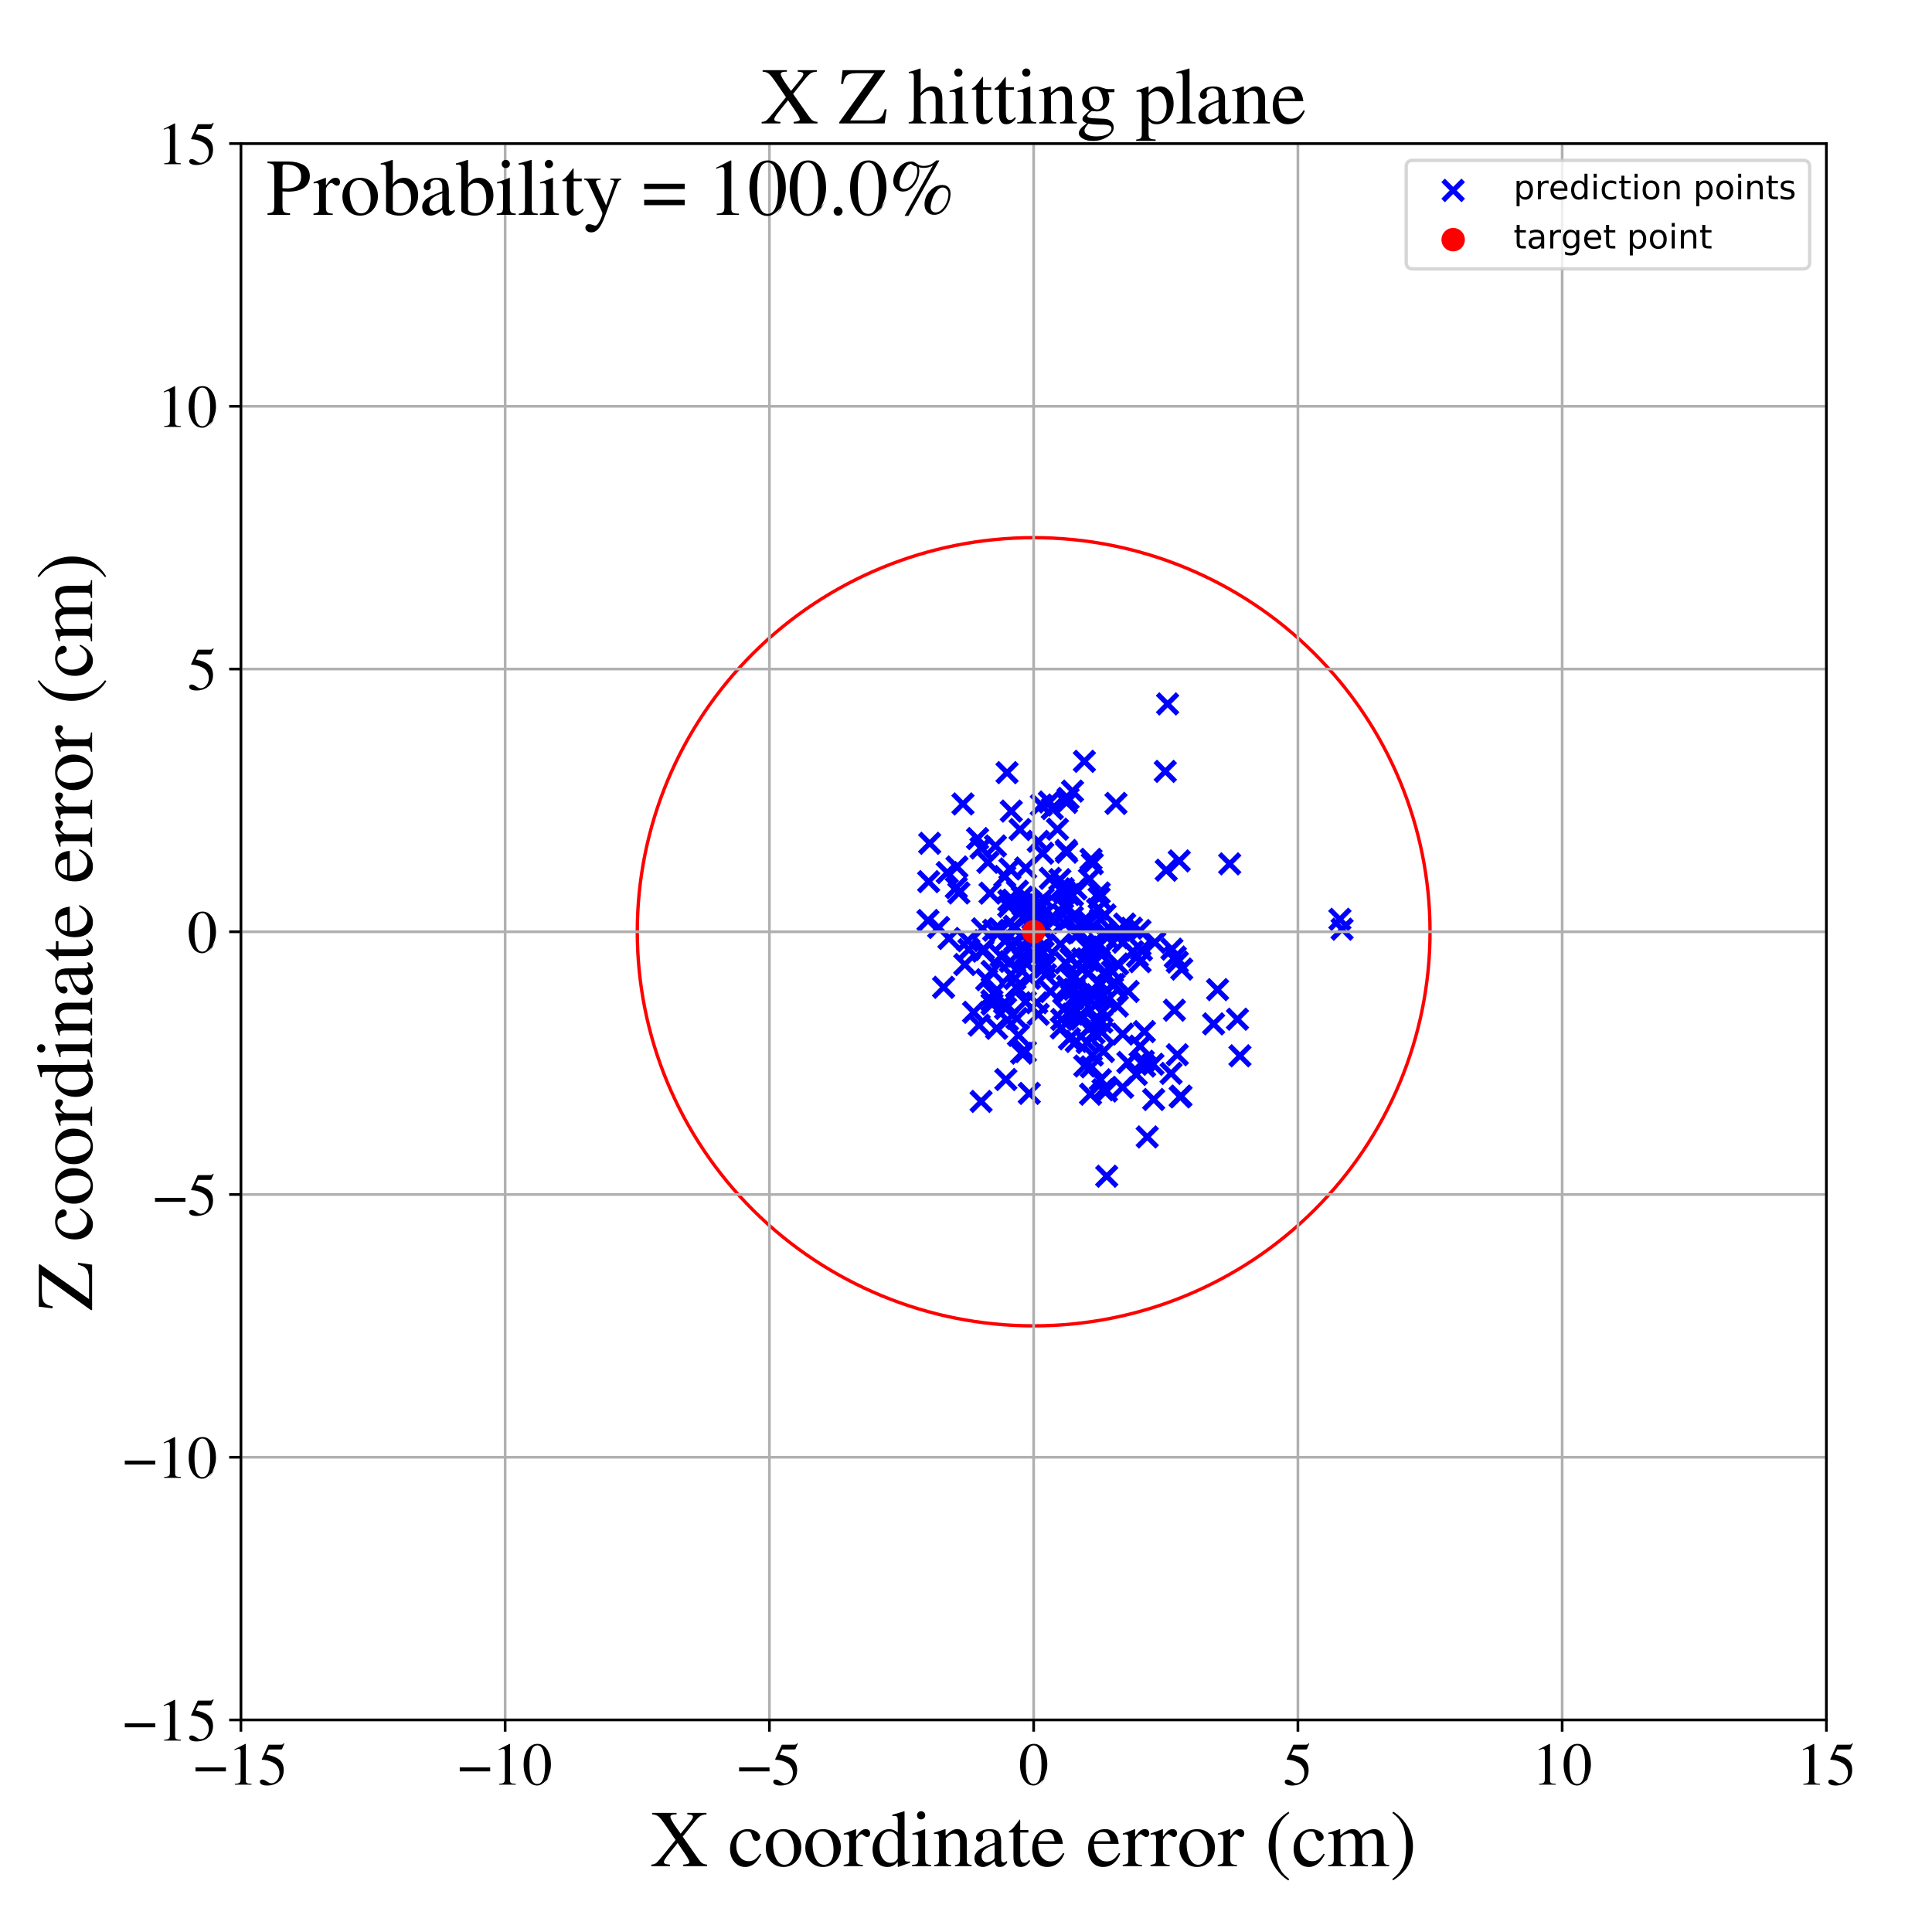 <?xml version="1.0" encoding="utf-8" standalone="no"?>
<!DOCTYPE svg PUBLIC "-//W3C//DTD SVG 1.1//EN"
  "http://www.w3.org/Graphics/SVG/1.1/DTD/svg11.dtd">
<!-- Created with matplotlib (https://matplotlib.org/) -->
<svg height="576pt" version="1.1" viewBox="0 0 576 576" width="576pt" xmlns="http://www.w3.org/2000/svg" xmlns:xlink="http://www.w3.org/1999/xlink">
 <defs>
  <style type="text/css">
*{stroke-linecap:butt;stroke-linejoin:round;}
  </style>
 </defs>
 <g id="figure_1">
  <g id="patch_1">
   <path d="M 0 576 
L 576 576 
L 576 0 
L 0 0 
z
" style="fill:#ffffff;"/>
  </g>
  <g id="axes_1">
   <g id="patch_2">
    <path d="M 71.822 512.784 
L 544.52 512.784 
L 544.52 42.802 
L 71.822 42.802 
z
" style="fill:#ffffff;"/>
   </g>
   <g id="PathCollection_1">
    <defs>
     <path d="M -3 3 
L 3 -3 
M -3 -3 
L 3 3 
" id="mc0350ef43a" style="stroke:#0000ff;stroke-width:1.5;"/>
    </defs>
    <g clip-path="url(#pf7bfe28135)">
     <use style="fill:#0000ff;stroke:#0000ff;stroke-width:1.5;" x="399.472" xlink:href="#mc0350ef43a" y="274.078"/>
     <use style="fill:#0000ff;stroke:#0000ff;stroke-width:1.5;" x="321.81" xlink:href="#mc0350ef43a" y="303.023"/>
     <use style="fill:#0000ff;stroke:#0000ff;stroke-width:1.5;" x="363.003" xlink:href="#mc0350ef43a" y="295.043"/>
     <use style="fill:#0000ff;stroke:#0000ff;stroke-width:1.5;" x="329.991" xlink:href="#mc0350ef43a" y="298.309"/>
     <use style="fill:#0000ff;stroke:#0000ff;stroke-width:1.5;" x="344.297" xlink:href="#mc0350ef43a" y="280.983"/>
     <use style="fill:#0000ff;stroke:#0000ff;stroke-width:1.5;" x="308.686" xlink:href="#mc0350ef43a" y="272.814"/>
     <use style="fill:#0000ff;stroke:#0000ff;stroke-width:1.5;" x="310.754" xlink:href="#mc0350ef43a" y="270.123"/>
     <use style="fill:#0000ff;stroke:#0000ff;stroke-width:1.5;" x="304.772" xlink:href="#mc0350ef43a" y="267.455"/>
     <use style="fill:#0000ff;stroke:#0000ff;stroke-width:1.5;" x="325.66" xlink:href="#mc0350ef43a" y="257.504"/>
     <use style="fill:#0000ff;stroke:#0000ff;stroke-width:1.5;" x="325.21" xlink:href="#mc0350ef43a" y="295.444"/>
     <use style="fill:#0000ff;stroke:#0000ff;stroke-width:1.5;" x="332.17" xlink:href="#mc0350ef43a" y="293.499"/>
     <use style="fill:#0000ff;stroke:#0000ff;stroke-width:1.5;" x="296.216" xlink:href="#mc0350ef43a" y="296.164"/>
     <use style="fill:#0000ff;stroke:#0000ff;stroke-width:1.5;" x="298.47" xlink:href="#mc0350ef43a" y="277.336"/>
     <use style="fill:#0000ff;stroke:#0000ff;stroke-width:1.5;" x="317.13" xlink:href="#mc0350ef43a" y="300.893"/>
     <use style="fill:#0000ff;stroke:#0000ff;stroke-width:1.5;" x="288.869" xlink:href="#mc0350ef43a" y="283.085"/>
     <use style="fill:#0000ff;stroke:#0000ff;stroke-width:1.5;" x="335.312" xlink:href="#mc0350ef43a" y="275.491"/>
     <use style="fill:#0000ff;stroke:#0000ff;stroke-width:1.5;" x="311.014" xlink:href="#mc0350ef43a" y="283.91"/>
     <use style="fill:#0000ff;stroke:#0000ff;stroke-width:1.5;" x="334.725" xlink:href="#mc0350ef43a" y="308.294"/>
     <use style="fill:#0000ff;stroke:#0000ff;stroke-width:1.5;" x="323.295" xlink:href="#mc0350ef43a" y="226.978"/>
     <use style="fill:#0000ff;stroke:#0000ff;stroke-width:1.5;" x="317.567" xlink:href="#mc0350ef43a" y="270.327"/>
     <use style="fill:#0000ff;stroke:#0000ff;stroke-width:1.5;" x="277.171" xlink:href="#mc0350ef43a" y="251.425"/>
     <use style="fill:#0000ff;stroke:#0000ff;stroke-width:1.5;" x="325.119" xlink:href="#mc0350ef43a" y="326.218"/>
     <use style="fill:#0000ff;stroke:#0000ff;stroke-width:1.5;" x="349.383" xlink:href="#mc0350ef43a" y="282.977"/>
     <use style="fill:#0000ff;stroke:#0000ff;stroke-width:1.5;" x="321.384" xlink:href="#mc0350ef43a" y="278.219"/>
     <use style="fill:#0000ff;stroke:#0000ff;stroke-width:1.5;" x="320.434" xlink:href="#mc0350ef43a" y="291.231"/>
     <use style="fill:#0000ff;stroke:#0000ff;stroke-width:1.5;" x="328.85" xlink:href="#mc0350ef43a" y="324.899"/>
     <use style="fill:#0000ff;stroke:#0000ff;stroke-width:1.5;" x="320.281" xlink:href="#mc0350ef43a" y="294.948"/>
     <use style="fill:#0000ff;stroke:#0000ff;stroke-width:1.5;" x="316.111" xlink:href="#mc0350ef43a" y="265.183"/>
     <use style="fill:#0000ff;stroke:#0000ff;stroke-width:1.5;" x="328.457" xlink:href="#mc0350ef43a" y="307.704"/>
     <use style="fill:#0000ff;stroke:#0000ff;stroke-width:1.5;" x="319.725" xlink:href="#mc0350ef43a" y="273.415"/>
     <use style="fill:#0000ff;stroke:#0000ff;stroke-width:1.5;" x="324.373" xlink:href="#mc0350ef43a" y="290.236"/>
     <use style="fill:#0000ff;stroke:#0000ff;stroke-width:1.5;" x="318.839" xlink:href="#mc0350ef43a" y="309.692"/>
     <use style="fill:#0000ff;stroke:#0000ff;stroke-width:1.5;" x="305.8" xlink:href="#mc0350ef43a" y="258.788"/>
     <use style="fill:#0000ff;stroke:#0000ff;stroke-width:1.5;" x="295.15" xlink:href="#mc0350ef43a" y="266.285"/>
     <use style="fill:#0000ff;stroke:#0000ff;stroke-width:1.5;" x="318.691" xlink:href="#mc0350ef43a" y="266.679"/>
     <use style="fill:#0000ff;stroke:#0000ff;stroke-width:1.5;" x="337.708" xlink:href="#mc0350ef43a" y="283.7"/>
     <use style="fill:#0000ff;stroke:#0000ff;stroke-width:1.5;" x="318.567" xlink:href="#mc0350ef43a" y="295.341"/>
     <use style="fill:#0000ff;stroke:#0000ff;stroke-width:1.5;" x="303.162" xlink:href="#mc0350ef43a" y="303.628"/>
     <use style="fill:#0000ff;stroke:#0000ff;stroke-width:1.5;" x="317.878" xlink:href="#mc0350ef43a" y="253.552"/>
     <use style="fill:#0000ff;stroke:#0000ff;stroke-width:1.5;" x="348.099" xlink:href="#mc0350ef43a" y="209.86"/>
     <use style="fill:#0000ff;stroke:#0000ff;stroke-width:1.5;" x="341.18" xlink:href="#mc0350ef43a" y="307.55"/>
     <use style="fill:#0000ff;stroke:#0000ff;stroke-width:1.5;" x="309.426" xlink:href="#mc0350ef43a" y="271.304"/>
     <use style="fill:#0000ff;stroke:#0000ff;stroke-width:1.5;" x="301.987" xlink:href="#mc0350ef43a" y="268.362"/>
     <use style="fill:#0000ff;stroke:#0000ff;stroke-width:1.5;" x="316.804" xlink:href="#mc0350ef43a" y="272.594"/>
     <use style="fill:#0000ff;stroke:#0000ff;stroke-width:1.5;" x="333.121" xlink:href="#mc0350ef43a" y="299.942"/>
     <use style="fill:#0000ff;stroke:#0000ff;stroke-width:1.5;" x="350.395" xlink:href="#mc0350ef43a" y="285.327"/>
     <use style="fill:#0000ff;stroke:#0000ff;stroke-width:1.5;" x="322.393" xlink:href="#mc0350ef43a" y="297.96"/>
     <use style="fill:#0000ff;stroke:#0000ff;stroke-width:1.5;" x="318.431" xlink:href="#mc0350ef43a" y="238.027"/>
     <use style="fill:#0000ff;stroke:#0000ff;stroke-width:1.5;" x="339.905" xlink:href="#mc0350ef43a" y="286.72"/>
     <use style="fill:#0000ff;stroke:#0000ff;stroke-width:1.5;" x="299.5" xlink:href="#mc0350ef43a" y="298.962"/>
     <use style="fill:#0000ff;stroke:#0000ff;stroke-width:1.5;" x="327.727" xlink:href="#mc0350ef43a" y="266.215"/>
     <use style="fill:#0000ff;stroke:#0000ff;stroke-width:1.5;" x="311.018" xlink:href="#mc0350ef43a" y="267.857"/>
     <use style="fill:#0000ff;stroke:#0000ff;stroke-width:1.5;" x="326.612" xlink:href="#mc0350ef43a" y="299.674"/>
     <use style="fill:#0000ff;stroke:#0000ff;stroke-width:1.5;" x="311.499" xlink:href="#mc0350ef43a" y="288.331"/>
     <use style="fill:#0000ff;stroke:#0000ff;stroke-width:1.5;" x="306.452" xlink:href="#mc0350ef43a" y="270.108"/>
     <use style="fill:#0000ff;stroke:#0000ff;stroke-width:1.5;" x="318.012" xlink:href="#mc0350ef43a" y="254.076"/>
     <use style="fill:#0000ff;stroke:#0000ff;stroke-width:1.5;" x="310.407" xlink:href="#mc0350ef43a" y="275.112"/>
     <use style="fill:#0000ff;stroke:#0000ff;stroke-width:1.5;" x="361.818" xlink:href="#mc0350ef43a" y="305.255"/>
     <use style="fill:#0000ff;stroke:#0000ff;stroke-width:1.5;" x="306.217" xlink:href="#mc0350ef43a" y="287.382"/>
     <use style="fill:#0000ff;stroke:#0000ff;stroke-width:1.5;" x="316.406" xlink:href="#mc0350ef43a" y="306.468"/>
     <use style="fill:#0000ff;stroke:#0000ff;stroke-width:1.5;" x="302.429" xlink:href="#mc0350ef43a" y="276.157"/>
     <use style="fill:#0000ff;stroke:#0000ff;stroke-width:1.5;" x="319.786" xlink:href="#mc0350ef43a" y="302.371"/>
     <use style="fill:#0000ff;stroke:#0000ff;stroke-width:1.5;" x="292.477" xlink:href="#mc0350ef43a" y="252.809"/>
     <use style="fill:#0000ff;stroke:#0000ff;stroke-width:1.5;" x="311.71" xlink:href="#mc0350ef43a" y="290.59"/>
     <use style="fill:#0000ff;stroke:#0000ff;stroke-width:1.5;" x="328.946" xlink:href="#mc0350ef43a" y="296.692"/>
     <use style="fill:#0000ff;stroke:#0000ff;stroke-width:1.5;" x="309.36" xlink:href="#mc0350ef43a" y="275.082"/>
     <use style="fill:#0000ff;stroke:#0000ff;stroke-width:1.5;" x="343.751" xlink:href="#mc0350ef43a" y="317.296"/>
     <use style="fill:#0000ff;stroke:#0000ff;stroke-width:1.5;" x="329.442" xlink:href="#mc0350ef43a" y="272.752"/>
     <use style="fill:#0000ff;stroke:#0000ff;stroke-width:1.5;" x="329.95" xlink:href="#mc0350ef43a" y="350.677"/>
     <use style="fill:#0000ff;stroke:#0000ff;stroke-width:1.5;" x="303.641" xlink:href="#mc0350ef43a" y="308.68"/>
     <use style="fill:#0000ff;stroke:#0000ff;stroke-width:1.5;" x="339.9" xlink:href="#mc0350ef43a" y="311.891"/>
     <use style="fill:#0000ff;stroke:#0000ff;stroke-width:1.5;" x="336.264" xlink:href="#mc0350ef43a" y="316.746"/>
     <use style="fill:#0000ff;stroke:#0000ff;stroke-width:1.5;" x="316.175" xlink:href="#mc0350ef43a" y="281.526"/>
     <use style="fill:#0000ff;stroke:#0000ff;stroke-width:1.5;" x="322.065" xlink:href="#mc0350ef43a" y="296.597"/>
     <use style="fill:#0000ff;stroke:#0000ff;stroke-width:1.5;" x="327.768" xlink:href="#mc0350ef43a" y="281.587"/>
     <use style="fill:#0000ff;stroke:#0000ff;stroke-width:1.5;" x="307.109" xlink:href="#mc0350ef43a" y="272.47"/>
     <use style="fill:#0000ff;stroke:#0000ff;stroke-width:1.5;" x="325.422" xlink:href="#mc0350ef43a" y="296.185"/>
     <use style="fill:#0000ff;stroke:#0000ff;stroke-width:1.5;" x="319.755" xlink:href="#mc0350ef43a" y="235.864"/>
     <use style="fill:#0000ff;stroke:#0000ff;stroke-width:1.5;" x="293.219" xlink:href="#mc0350ef43a" y="282.973"/>
     <use style="fill:#0000ff;stroke:#0000ff;stroke-width:1.5;" x="324.523" xlink:href="#mc0350ef43a" y="306.645"/>
     <use style="fill:#0000ff;stroke:#0000ff;stroke-width:1.5;" x="313.227" xlink:href="#mc0350ef43a" y="295.647"/>
     <use style="fill:#0000ff;stroke:#0000ff;stroke-width:1.5;" x="340.865" xlink:href="#mc0350ef43a" y="316.403"/>
     <use style="fill:#0000ff;stroke:#0000ff;stroke-width:1.5;" x="329.343" xlink:href="#mc0350ef43a" y="277.711"/>
     <use style="fill:#0000ff;stroke:#0000ff;stroke-width:1.5;" x="325.274" xlink:href="#mc0350ef43a" y="256.202"/>
     <use style="fill:#0000ff;stroke:#0000ff;stroke-width:1.5;" x="285.862" xlink:href="#mc0350ef43a" y="266.223"/>
     <use style="fill:#0000ff;stroke:#0000ff;stroke-width:1.5;" x="400.121" xlink:href="#mc0350ef43a" y="277.025"/>
     <use style="fill:#0000ff;stroke:#0000ff;stroke-width:1.5;" x="334.692" xlink:href="#mc0350ef43a" y="324.173"/>
     <use style="fill:#0000ff;stroke:#0000ff;stroke-width:1.5;" x="329.86" xlink:href="#mc0350ef43a" y="325.271"/>
     <use style="fill:#0000ff;stroke:#0000ff;stroke-width:1.5;" x="323.405" xlink:href="#mc0350ef43a" y="317.816"/>
     <use style="fill:#0000ff;stroke:#0000ff;stroke-width:1.5;" x="327.085" xlink:href="#mc0350ef43a" y="282.525"/>
     <use style="fill:#0000ff;stroke:#0000ff;stroke-width:1.5;" x="312.845" xlink:href="#mc0350ef43a" y="239.106"/>
     <use style="fill:#0000ff;stroke:#0000ff;stroke-width:1.5;" x="305.729" xlink:href="#mc0350ef43a" y="298.671"/>
     <use style="fill:#0000ff;stroke:#0000ff;stroke-width:1.5;" x="292.501" xlink:href="#mc0350ef43a" y="328.372"/>
     <use style="fill:#0000ff;stroke:#0000ff;stroke-width:1.5;" x="304.187" xlink:href="#mc0350ef43a" y="271.98"/>
     <use style="fill:#0000ff;stroke:#0000ff;stroke-width:1.5;" x="338.782" xlink:href="#mc0350ef43a" y="320.321"/>
     <use style="fill:#0000ff;stroke:#0000ff;stroke-width:1.5;" x="301.087" xlink:href="#mc0350ef43a" y="259.059"/>
     <use style="fill:#0000ff;stroke:#0000ff;stroke-width:1.5;" x="310.71" xlink:href="#mc0350ef43a" y="272.833"/>
     <use style="fill:#0000ff;stroke:#0000ff;stroke-width:1.5;" x="311.264" xlink:href="#mc0350ef43a" y="286.733"/>
     <use style="fill:#0000ff;stroke:#0000ff;stroke-width:1.5;" x="319.228" xlink:href="#mc0350ef43a" y="285.854"/>
     <use style="fill:#0000ff;stroke:#0000ff;stroke-width:1.5;" x="326.076" xlink:href="#mc0350ef43a" y="286.4"/>
     <use style="fill:#0000ff;stroke:#0000ff;stroke-width:1.5;" x="324.827" xlink:href="#mc0350ef43a" y="275.083"/>
     <use style="fill:#0000ff;stroke:#0000ff;stroke-width:1.5;" x="347.692" xlink:href="#mc0350ef43a" y="259.447"/>
     <use style="fill:#0000ff;stroke:#0000ff;stroke-width:1.5;" x="290.254" xlink:href="#mc0350ef43a" y="301.799"/>
     <use style="fill:#0000ff;stroke:#0000ff;stroke-width:1.5;" x="320.856" xlink:href="#mc0350ef43a" y="310.485"/>
     <use style="fill:#0000ff;stroke:#0000ff;stroke-width:1.5;" x="334.902" xlink:href="#mc0350ef43a" y="280.918"/>
     <use style="fill:#0000ff;stroke:#0000ff;stroke-width:1.5;" x="340.304" xlink:href="#mc0350ef43a" y="283.222"/>
     <use style="fill:#0000ff;stroke:#0000ff;stroke-width:1.5;" x="300.236" xlink:href="#mc0350ef43a" y="230.353"/>
     <use style="fill:#0000ff;stroke:#0000ff;stroke-width:1.5;" x="352.087" xlink:href="#mc0350ef43a" y="326.789"/>
     <use style="fill:#0000ff;stroke:#0000ff;stroke-width:1.5;" x="298.162" xlink:href="#mc0350ef43a" y="277.091"/>
     <use style="fill:#0000ff;stroke:#0000ff;stroke-width:1.5;" x="328.987" xlink:href="#mc0350ef43a" y="313.482"/>
     <use style="fill:#0000ff;stroke:#0000ff;stroke-width:1.5;" x="310.884" xlink:href="#mc0350ef43a" y="254.378"/>
     <use style="fill:#0000ff;stroke:#0000ff;stroke-width:1.5;" x="328.501" xlink:href="#mc0350ef43a" y="284.765"/>
     <use style="fill:#0000ff;stroke:#0000ff;stroke-width:1.5;" x="317.416" xlink:href="#mc0350ef43a" y="266.195"/>
     <use style="fill:#0000ff;stroke:#0000ff;stroke-width:1.5;" x="299.796" xlink:href="#mc0350ef43a" y="300.65"/>
     <use style="fill:#0000ff;stroke:#0000ff;stroke-width:1.5;" x="324.616" xlink:href="#mc0350ef43a" y="286.359"/>
     <use style="fill:#0000ff;stroke:#0000ff;stroke-width:1.5;" x="351.577" xlink:href="#mc0350ef43a" y="256.668"/>
     <use style="fill:#0000ff;stroke:#0000ff;stroke-width:1.5;" x="317.673" xlink:href="#mc0350ef43a" y="287.084"/>
     <use style="fill:#0000ff;stroke:#0000ff;stroke-width:1.5;" x="302.579" xlink:href="#mc0350ef43a" y="291.738"/>
     <use style="fill:#0000ff;stroke:#0000ff;stroke-width:1.5;" x="282.415" xlink:href="#mc0350ef43a" y="260.151"/>
     <use style="fill:#0000ff;stroke:#0000ff;stroke-width:1.5;" x="347.415" xlink:href="#mc0350ef43a" y="229.977"/>
     <use style="fill:#0000ff;stroke:#0000ff;stroke-width:1.5;" x="317.131" xlink:href="#mc0350ef43a" y="265.664"/>
     <use style="fill:#0000ff;stroke:#0000ff;stroke-width:1.5;" x="351.849" xlink:href="#mc0350ef43a" y="327.018"/>
     <use style="fill:#0000ff;stroke:#0000ff;stroke-width:1.5;" x="317.959" xlink:href="#mc0350ef43a" y="239.22"/>
     <use style="fill:#0000ff;stroke:#0000ff;stroke-width:1.5;" x="322.03" xlink:href="#mc0350ef43a" y="277.94"/>
     <use style="fill:#0000ff;stroke:#0000ff;stroke-width:1.5;" x="337.36" xlink:href="#mc0350ef43a" y="276.731"/>
     <use style="fill:#0000ff;stroke:#0000ff;stroke-width:1.5;" x="319.742" xlink:href="#mc0350ef43a" y="266.91"/>
     <use style="fill:#0000ff;stroke:#0000ff;stroke-width:1.5;" x="309.542" xlink:href="#mc0350ef43a" y="302.41"/>
     <use style="fill:#0000ff;stroke:#0000ff;stroke-width:1.5;" x="316.982" xlink:href="#mc0350ef43a" y="264.941"/>
     <use style="fill:#0000ff;stroke:#0000ff;stroke-width:1.5;" x="299.878" xlink:href="#mc0350ef43a" y="321.844"/>
     <use style="fill:#0000ff;stroke:#0000ff;stroke-width:1.5;" x="305.171" xlink:href="#mc0350ef43a" y="286.437"/>
     <use style="fill:#0000ff;stroke:#0000ff;stroke-width:1.5;" x="307.265" xlink:href="#mc0350ef43a" y="269.02"/>
     <use style="fill:#0000ff;stroke:#0000ff;stroke-width:1.5;" x="315.981" xlink:href="#mc0350ef43a" y="262.249"/>
     <use style="fill:#0000ff;stroke:#0000ff;stroke-width:1.5;" x="317.166" xlink:href="#mc0350ef43a" y="275.116"/>
     <use style="fill:#0000ff;stroke:#0000ff;stroke-width:1.5;" x="331.67" xlink:href="#mc0350ef43a" y="289.679"/>
     <use style="fill:#0000ff;stroke:#0000ff;stroke-width:1.5;" x="325.605" xlink:href="#mc0350ef43a" y="282.51"/>
     <use style="fill:#0000ff;stroke:#0000ff;stroke-width:1.5;" x="307.911" xlink:href="#mc0350ef43a" y="273.959"/>
     <use style="fill:#0000ff;stroke:#0000ff;stroke-width:1.5;" x="292.929" xlink:href="#mc0350ef43a" y="276.92"/>
     <use style="fill:#0000ff;stroke:#0000ff;stroke-width:1.5;" x="298.44" xlink:href="#mc0350ef43a" y="285.077"/>
     <use style="fill:#0000ff;stroke:#0000ff;stroke-width:1.5;" x="304.509" xlink:href="#mc0350ef43a" y="285.638"/>
     <use style="fill:#0000ff;stroke:#0000ff;stroke-width:1.5;" x="276.866" xlink:href="#mc0350ef43a" y="262.846"/>
     <use style="fill:#0000ff;stroke:#0000ff;stroke-width:1.5;" x="285.297" xlink:href="#mc0350ef43a" y="258.474"/>
     <use style="fill:#0000ff;stroke:#0000ff;stroke-width:1.5;" x="285.109" xlink:href="#mc0350ef43a" y="264.647"/>
     <use style="fill:#0000ff;stroke:#0000ff;stroke-width:1.5;" x="326.888" xlink:href="#mc0350ef43a" y="304.631"/>
     <use style="fill:#0000ff;stroke:#0000ff;stroke-width:1.5;" x="296.245" xlink:href="#mc0350ef43a" y="277.342"/>
     <use style="fill:#0000ff;stroke:#0000ff;stroke-width:1.5;" x="319.894" xlink:href="#mc0350ef43a" y="297.726"/>
     <use style="fill:#0000ff;stroke:#0000ff;stroke-width:1.5;" x="310.763" xlink:href="#mc0350ef43a" y="288.346"/>
     <use style="fill:#0000ff;stroke:#0000ff;stroke-width:1.5;" x="294.534" xlink:href="#mc0350ef43a" y="257.081"/>
     <use style="fill:#0000ff;stroke:#0000ff;stroke-width:1.5;" x="310.444" xlink:href="#mc0350ef43a" y="240.003"/>
     <use style="fill:#0000ff;stroke:#0000ff;stroke-width:1.5;" x="306.342" xlink:href="#mc0350ef43a" y="280.243"/>
     <use style="fill:#0000ff;stroke:#0000ff;stroke-width:1.5;" x="281.319" xlink:href="#mc0350ef43a" y="294.358"/>
     <use style="fill:#0000ff;stroke:#0000ff;stroke-width:1.5;" x="326.57" xlink:href="#mc0350ef43a" y="296.625"/>
     <use style="fill:#0000ff;stroke:#0000ff;stroke-width:1.5;" x="329.292" xlink:href="#mc0350ef43a" y="289.958"/>
     <use style="fill:#0000ff;stroke:#0000ff;stroke-width:1.5;" x="313.725" xlink:href="#mc0350ef43a" y="241.07"/>
     <use style="fill:#0000ff;stroke:#0000ff;stroke-width:1.5;" x="300.75" xlink:href="#mc0350ef43a" y="270.229"/>
     <use style="fill:#0000ff;stroke:#0000ff;stroke-width:1.5;" x="366.612" xlink:href="#mc0350ef43a" y="257.545"/>
     <use style="fill:#0000ff;stroke:#0000ff;stroke-width:1.5;" x="332.713" xlink:href="#mc0350ef43a" y="239.524"/>
     <use style="fill:#0000ff;stroke:#0000ff;stroke-width:1.5;" x="299.625" xlink:href="#mc0350ef43a" y="280.542"/>
     <use style="fill:#0000ff;stroke:#0000ff;stroke-width:1.5;" x="328.489" xlink:href="#mc0350ef43a" y="304.73"/>
     <use style="fill:#0000ff;stroke:#0000ff;stroke-width:1.5;" x="341.252" xlink:href="#mc0350ef43a" y="317.839"/>
     <use style="fill:#0000ff;stroke:#0000ff;stroke-width:1.5;" x="294.159" xlink:href="#mc0350ef43a" y="292.089"/>
     <use style="fill:#0000ff;stroke:#0000ff;stroke-width:1.5;" x="328.56" xlink:href="#mc0350ef43a" y="301.724"/>
     <use style="fill:#0000ff;stroke:#0000ff;stroke-width:1.5;" x="328.077" xlink:href="#mc0350ef43a" y="274.095"/>
     <use style="fill:#0000ff;stroke:#0000ff;stroke-width:1.5;" x="318.207" xlink:href="#mc0350ef43a" y="294.102"/>
     <use style="fill:#0000ff;stroke:#0000ff;stroke-width:1.5;" x="299.559" xlink:href="#mc0350ef43a" y="261.32"/>
     <use style="fill:#0000ff;stroke:#0000ff;stroke-width:1.5;" x="306.867" xlink:href="#mc0350ef43a" y="325.979"/>
     <use style="fill:#0000ff;stroke:#0000ff;stroke-width:1.5;" x="328.048" xlink:href="#mc0350ef43a" y="321.916"/>
     <use style="fill:#0000ff;stroke:#0000ff;stroke-width:1.5;" x="343.954" xlink:href="#mc0350ef43a" y="327.798"/>
     <use style="fill:#0000ff;stroke:#0000ff;stroke-width:1.5;" x="317.479" xlink:href="#mc0350ef43a" y="269.599"/>
     <use style="fill:#0000ff;stroke:#0000ff;stroke-width:1.5;" x="322.449" xlink:href="#mc0350ef43a" y="275.131"/>
     <use style="fill:#0000ff;stroke:#0000ff;stroke-width:1.5;" x="309.079" xlink:href="#mc0350ef43a" y="298.956"/>
     <use style="fill:#0000ff;stroke:#0000ff;stroke-width:1.5;" x="369.674" xlink:href="#mc0350ef43a" y="314.774"/>
     <use style="fill:#0000ff;stroke:#0000ff;stroke-width:1.5;" x="352.322" xlink:href="#mc0350ef43a" y="288.925"/>
     <use style="fill:#0000ff;stroke:#0000ff;stroke-width:1.5;" x="329.807" xlink:href="#mc0350ef43a" y="290.949"/>
     <use style="fill:#0000ff;stroke:#0000ff;stroke-width:1.5;" x="351" xlink:href="#mc0350ef43a" y="314.454"/>
     <use style="fill:#0000ff;stroke:#0000ff;stroke-width:1.5;" x="325.343" xlink:href="#mc0350ef43a" y="318.07"/>
     <use style="fill:#0000ff;stroke:#0000ff;stroke-width:1.5;" x="300.368" xlink:href="#mc0350ef43a" y="304.139"/>
     <use style="fill:#0000ff;stroke:#0000ff;stroke-width:1.5;" x="311.34" xlink:href="#mc0350ef43a" y="281.772"/>
     <use style="fill:#0000ff;stroke:#0000ff;stroke-width:1.5;" x="300.766" xlink:href="#mc0350ef43a" y="268.51"/>
     <use style="fill:#0000ff;stroke:#0000ff;stroke-width:1.5;" x="276.666" xlink:href="#mc0350ef43a" y="274.431"/>
     <use style="fill:#0000ff;stroke:#0000ff;stroke-width:1.5;" x="287.094" xlink:href="#mc0350ef43a" y="239.684"/>
     <use style="fill:#0000ff;stroke:#0000ff;stroke-width:1.5;" x="302.57" xlink:href="#mc0350ef43a" y="280.571"/>
     <use style="fill:#0000ff;stroke:#0000ff;stroke-width:1.5;" x="313.563" xlink:href="#mc0350ef43a" y="274.073"/>
     <use style="fill:#0000ff;stroke:#0000ff;stroke-width:1.5;" x="279.848" xlink:href="#mc0350ef43a" y="276.508"/>
     <use style="fill:#0000ff;stroke:#0000ff;stroke-width:1.5;" x="303.342" xlink:href="#mc0350ef43a" y="265.685"/>
     <use style="fill:#0000ff;stroke:#0000ff;stroke-width:1.5;" x="339.868" xlink:href="#mc0350ef43a" y="277.436"/>
     <use style="fill:#0000ff;stroke:#0000ff;stroke-width:1.5;" x="305.522" xlink:href="#mc0350ef43a" y="282.56"/>
     <use style="fill:#0000ff;stroke:#0000ff;stroke-width:1.5;" x="339.117" xlink:href="#mc0350ef43a" y="285.121"/>
     <use style="fill:#0000ff;stroke:#0000ff;stroke-width:1.5;" x="349.14" xlink:href="#mc0350ef43a" y="320.015"/>
     <use style="fill:#0000ff;stroke:#0000ff;stroke-width:1.5;" x="306.951" xlink:href="#mc0350ef43a" y="291.672"/>
     <use style="fill:#0000ff;stroke:#0000ff;stroke-width:1.5;" x="307.92" xlink:href="#mc0350ef43a" y="270.842"/>
     <use style="fill:#0000ff;stroke:#0000ff;stroke-width:1.5;" x="325.696" xlink:href="#mc0350ef43a" y="314.548"/>
     <use style="fill:#0000ff;stroke:#0000ff;stroke-width:1.5;" x="333.158" xlink:href="#mc0350ef43a" y="279.542"/>
     <use style="fill:#0000ff;stroke:#0000ff;stroke-width:1.5;" x="320.763" xlink:href="#mc0350ef43a" y="265.013"/>
     <use style="fill:#0000ff;stroke:#0000ff;stroke-width:1.5;" x="282.91" xlink:href="#mc0350ef43a" y="279.783"/>
     <use style="fill:#0000ff;stroke:#0000ff;stroke-width:1.5;" x="322.337" xlink:href="#mc0350ef43a" y="303.844"/>
     <use style="fill:#0000ff;stroke:#0000ff;stroke-width:1.5;" x="302.377" xlink:href="#mc0350ef43a" y="276.996"/>
     <use style="fill:#0000ff;stroke:#0000ff;stroke-width:1.5;" x="319.398" xlink:href="#mc0350ef43a" y="291.748"/>
     <use style="fill:#0000ff;stroke:#0000ff;stroke-width:1.5;" x="304.953" xlink:href="#mc0350ef43a" y="269.75"/>
     <use style="fill:#0000ff;stroke:#0000ff;stroke-width:1.5;" x="305.717" xlink:href="#mc0350ef43a" y="313.514"/>
     <use style="fill:#0000ff;stroke:#0000ff;stroke-width:1.5;" x="351.011" xlink:href="#mc0350ef43a" y="286.83"/>
     <use style="fill:#0000ff;stroke:#0000ff;stroke-width:1.5;" x="324.805" xlink:href="#mc0350ef43a" y="262.083"/>
     <use style="fill:#0000ff;stroke:#0000ff;stroke-width:1.5;" x="301.198" xlink:href="#mc0350ef43a" y="286.634"/>
     <use style="fill:#0000ff;stroke:#0000ff;stroke-width:1.5;" x="309.305" xlink:href="#mc0350ef43a" y="269.547"/>
     <use style="fill:#0000ff;stroke:#0000ff;stroke-width:1.5;" x="301.499" xlink:href="#mc0350ef43a" y="241.818"/>
     <use style="fill:#0000ff;stroke:#0000ff;stroke-width:1.5;" x="313.131" xlink:href="#mc0350ef43a" y="261.855"/>
     <use style="fill:#0000ff;stroke:#0000ff;stroke-width:1.5;" x="316.541" xlink:href="#mc0350ef43a" y="303.958"/>
     <use style="fill:#0000ff;stroke:#0000ff;stroke-width:1.5;" x="322.782" xlink:href="#mc0350ef43a" y="285.879"/>
     <use style="fill:#0000ff;stroke:#0000ff;stroke-width:1.5;" x="295.783" xlink:href="#mc0350ef43a" y="289.621"/>
     <use style="fill:#0000ff;stroke:#0000ff;stroke-width:1.5;" x="293.016" xlink:href="#mc0350ef43a" y="283.568"/>
     <use style="fill:#0000ff;stroke:#0000ff;stroke-width:1.5;" x="303.038" xlink:href="#mc0350ef43a" y="294.369"/>
     <use style="fill:#0000ff;stroke:#0000ff;stroke-width:1.5;" x="329.792" xlink:href="#mc0350ef43a" y="279.228"/>
     <use style="fill:#0000ff;stroke:#0000ff;stroke-width:1.5;" x="327.235" xlink:href="#mc0350ef43a" y="271.091"/>
     <use style="fill:#0000ff;stroke:#0000ff;stroke-width:1.5;" x="308.804" xlink:href="#mc0350ef43a" y="279.954"/>
     <use style="fill:#0000ff;stroke:#0000ff;stroke-width:1.5;" x="302.008" xlink:href="#mc0350ef43a" y="268.797"/>
     <use style="fill:#0000ff;stroke:#0000ff;stroke-width:1.5;" x="287.639" xlink:href="#mc0350ef43a" y="287.562"/>
     <use style="fill:#0000ff;stroke:#0000ff;stroke-width:1.5;" x="311.047" xlink:href="#mc0350ef43a" y="287.249"/>
     <use style="fill:#0000ff;stroke:#0000ff;stroke-width:1.5;" x="324.144" xlink:href="#mc0350ef43a" y="310.83"/>
     <use style="fill:#0000ff;stroke:#0000ff;stroke-width:1.5;" x="324.126" xlink:href="#mc0350ef43a" y="282.416"/>
     <use style="fill:#0000ff;stroke:#0000ff;stroke-width:1.5;" x="336.319" xlink:href="#mc0350ef43a" y="295.592"/>
     <use style="fill:#0000ff;stroke:#0000ff;stroke-width:1.5;" x="323.318" xlink:href="#mc0350ef43a" y="274.674"/>
     <use style="fill:#0000ff;stroke:#0000ff;stroke-width:1.5;" x="321.182" xlink:href="#mc0350ef43a" y="287.508"/>
     <use style="fill:#0000ff;stroke:#0000ff;stroke-width:1.5;" x="327.684" xlink:href="#mc0350ef43a" y="267.725"/>
     <use style="fill:#0000ff;stroke:#0000ff;stroke-width:1.5;" x="331.573" xlink:href="#mc0350ef43a" y="293.553"/>
     <use style="fill:#0000ff;stroke:#0000ff;stroke-width:1.5;" x="368.927" xlink:href="#mc0350ef43a" y="303.868"/>
     <use style="fill:#0000ff;stroke:#0000ff;stroke-width:1.5;" x="342.028" xlink:href="#mc0350ef43a" y="338.965"/>
     <use style="fill:#0000ff;stroke:#0000ff;stroke-width:1.5;" x="333.198" xlink:href="#mc0350ef43a" y="287.4"/>
     <use style="fill:#0000ff;stroke:#0000ff;stroke-width:1.5;" x="291.45" xlink:href="#mc0350ef43a" y="250.004"/>
     <use style="fill:#0000ff;stroke:#0000ff;stroke-width:1.5;" x="309.424" xlink:href="#mc0350ef43a" y="283.407"/>
     <use style="fill:#0000ff;stroke:#0000ff;stroke-width:1.5;" x="296.771" xlink:href="#mc0350ef43a" y="252.208"/>
     <use style="fill:#0000ff;stroke:#0000ff;stroke-width:1.5;" x="322.313" xlink:href="#mc0350ef43a" y="302.581"/>
     <use style="fill:#0000ff;stroke:#0000ff;stroke-width:1.5;" x="313.901" xlink:href="#mc0350ef43a" y="273.98"/>
     <use style="fill:#0000ff;stroke:#0000ff;stroke-width:1.5;" x="291.92" xlink:href="#mc0350ef43a" y="305.629"/>
     <use style="fill:#0000ff;stroke:#0000ff;stroke-width:1.5;" x="306.936" xlink:href="#mc0350ef43a" y="268.987"/>
     <use style="fill:#0000ff;stroke:#0000ff;stroke-width:1.5;" x="301.405" xlink:href="#mc0350ef43a" y="290.565"/>
     <use style="fill:#0000ff;stroke:#0000ff;stroke-width:1.5;" x="295.756" xlink:href="#mc0350ef43a" y="299.37"/>
     <use style="fill:#0000ff;stroke:#0000ff;stroke-width:1.5;" x="304.582" xlink:href="#mc0350ef43a" y="313.986"/>
     <use style="fill:#0000ff;stroke:#0000ff;stroke-width:1.5;" x="315.268" xlink:href="#mc0350ef43a" y="247.225"/>
     <use style="fill:#0000ff;stroke:#0000ff;stroke-width:1.5;" x="310.64" xlink:href="#mc0350ef43a" y="273.206"/>
     <use style="fill:#0000ff;stroke:#0000ff;stroke-width:1.5;" x="309.55" xlink:href="#mc0350ef43a" y="250.835"/>
     <use style="fill:#0000ff;stroke:#0000ff;stroke-width:1.5;" x="334.026" xlink:href="#mc0350ef43a" y="277.344"/>
     <use style="fill:#0000ff;stroke:#0000ff;stroke-width:1.5;" x="326.168" xlink:href="#mc0350ef43a" y="307.959"/>
     <use style="fill:#0000ff;stroke:#0000ff;stroke-width:1.5;" x="323.962" xlink:href="#mc0350ef43a" y="282.395"/>
     <use style="fill:#0000ff;stroke:#0000ff;stroke-width:1.5;" x="310.854" xlink:href="#mc0350ef43a" y="277.279"/>
     <use style="fill:#0000ff;stroke:#0000ff;stroke-width:1.5;" x="295.73" xlink:href="#mc0350ef43a" y="298.372"/>
     <use style="fill:#0000ff;stroke:#0000ff;stroke-width:1.5;" x="328.141" xlink:href="#mc0350ef43a" y="293.461"/>
     <use style="fill:#0000ff;stroke:#0000ff;stroke-width:1.5;" x="301.831" xlink:href="#mc0350ef43a" y="282.043"/>
     <use style="fill:#0000ff;stroke:#0000ff;stroke-width:1.5;" x="350.132" xlink:href="#mc0350ef43a" y="301.178"/>
     <use style="fill:#0000ff;stroke:#0000ff;stroke-width:1.5;" x="297.136" xlink:href="#mc0350ef43a" y="306.583"/>
     <use style="fill:#0000ff;stroke:#0000ff;stroke-width:1.5;" x="304.107" xlink:href="#mc0350ef43a" y="247.311"/>
     <use style="fill:#0000ff;stroke:#0000ff;stroke-width:1.5;" x="288.534" xlink:href="#mc0350ef43a" y="280.465"/>
    </g>
   </g>
   <g id="PathCollection_2">
    <defs>
     <path d="M 0 3 
C 0.796 3 1.559 2.684 2.121 2.121 
C 2.684 1.559 3 0.796 3 0 
C 3 -0.796 2.684 -1.559 2.121 -2.121 
C 1.559 -2.684 0.796 -3 0 -3 
C -0.796 -3 -1.559 -2.684 -2.121 -2.121 
C -2.684 -1.559 -3 -0.796 -3 0 
C -3 0.796 -2.684 1.559 -2.121 2.121 
C -1.559 2.684 -0.796 3 0 3 
z
" id="m3977a21861" style="stroke:#ff0000;"/>
    </defs>
    <g clip-path="url(#pf7bfe28135)">
     <use style="fill:#ff0000;stroke:#ff0000;" x="308.171" xlink:href="#m3977a21861" y="277.793"/>
    </g>
   </g>
   <g id="patch_3">
    <path clip-path="url(#pf7bfe28135)" d="M 308.171 395.288 
C 339.511 395.288 369.572 382.908 391.733 360.875 
C 413.894 338.841 426.346 308.953 426.346 277.793 
C 426.346 246.633 413.894 216.745 391.733 194.711 
C 369.572 172.677 339.511 160.297 308.171 160.297 
C 276.831 160.297 246.77 172.677 224.609 194.711 
C 202.448 216.745 189.997 246.633 189.997 277.793 
C 189.997 308.953 202.448 338.841 224.609 360.875 
C 246.77 382.908 276.831 395.288 308.171 395.288 
z
" style="fill:none;stroke:#ff0000;stroke-linejoin:miter;"/>
   </g>
   <g id="matplotlib.axis_1">
    <g id="xtick_1">
     <g id="line2d_1">
      <path clip-path="url(#pf7bfe28135)" d="M 71.822 512.784 
L 71.822 42.802 
" style="fill:none;stroke:#b0b0b0;stroke-linecap:square;stroke-width:0.8;"/>
     </g>
     <g id="line2d_2">
      <defs>
       <path d="M 0 0 
L 0 3.5 
" id="mf08d70de23" style="stroke:#000000;stroke-width:0.8;"/>
      </defs>
      <g>
       <use style="stroke:#000000;stroke-width:0.8;" x="71.822" xlink:href="#mf08d70de23" y="512.784"/>
      </g>
     </g>
     <g id="text_1">
      <!-- −15 -->
      <defs>
       <path d="M 3 22 
L 3 28.594 
L 53.406 28.594 
L 53.406 22 
z
" id="FreeSerif-8722"/>
       <path d="M 18.297 59.297 
Q 16.5 59.297 11.094 57.094 
L 11.094 58.5 
L 29.094 67.594 
L 29.906 67.406 
L 29.906 7.406 
Q 29.906 3.797 31.703 2.688 
Q 33.5 1.594 39.406 1.5 
L 39.406 0 
L 11.797 0 
L 11.797 1.5 
Q 17.406 1.703 19.344 3.141 
Q 21.297 4.594 21.297 9.297 
L 21.297 54.594 
Q 21.297 59.297 18.297 59.297 
z
" id="FreeSerif-49"/>
       <path d="M 35.703 19.406 
Q 35.703 24.703 33.344 28.797 
Q 31 32.906 27.641 35.156 
Q 24.297 37.406 20.141 38.844 
Q 16 40.297 12.953 40.75 
Q 9.906 41.203 7.594 41.203 
Q 6.406 41.203 6.406 42 
Q 6.406 42.297 6.5 42.5 
L 17.406 66.203 
L 38.297 66.203 
Q 39.906 66.203 40.844 66.703 
Q 41.797 67.203 42.906 68.797 
L 43.797 68.094 
L 40 59.203 
Q 39.594 58.297 37.703 58.297 
L 18.094 58.297 
L 13.906 49.797 
Q 28.5 47.203 35.594 41.344 
Q 42.703 35.5 42.703 24.203 
Q 42.703 18.297 40.844 13.688 
Q 39 9.094 36.141 6.297 
Q 33.297 3.5 29.547 1.703 
Q 25.797 -0.094 22.344 -0.75 
Q 18.906 -1.406 15.406 -1.406 
Q 9.797 -1.406 6.5 0.25 
Q 3.203 1.906 3.203 4.797 
Q 3.203 8.5 7.5 8.5 
Q 10.297 8.5 14.75 5.391 
Q 19.203 2.297 21.797 2.297 
Q 27.703 2.297 31.703 7.25 
Q 35.703 12.203 35.703 19.406 
z
" id="FreeSerif-53"/>
      </defs>
      <g transform="translate(57.746 532.077)scale(0.18 -0.18)">
       <use xlink:href="#FreeSerif-8722"/>
       <use x="56.4" xlink:href="#FreeSerif-49"/>
       <use x="106.4" xlink:href="#FreeSerif-53"/>
      </g>
     </g>
    </g>
    <g id="xtick_2">
     <g id="line2d_3">
      <path clip-path="url(#pf7bfe28135)" d="M 150.605 512.784 
L 150.605 42.802 
" style="fill:none;stroke:#b0b0b0;stroke-linecap:square;stroke-width:0.8;"/>
     </g>
     <g id="line2d_4">
      <g>
       <use style="stroke:#000000;stroke-width:0.8;" x="150.605" xlink:href="#mf08d70de23" y="512.784"/>
      </g>
     </g>
     <g id="text_2">
      <!-- −10 -->
      <defs>
       <path d="M 47.594 17.797 
Q 35.203 -1.406 25 -1.406 
Q 14.797 -1.406 8.594 8.391 
Q 2.406 18.203 2.406 33.594 
Q 2.406 48.094 8.594 57.844 
Q 14.797 67.594 25.406 67.594 
Q 35.203 67.594 41.391 58 
Q 47.594 48.406 47.594 33 
Q 47.594 17.797 35.203 -1.406 
z
M 25.094 65 
Q 12 65 12 32.703 
Q 12 1.203 25 1.203 
Q 38 1.203 38 32.797 
Q 38 48.5 34.703 56.75 
Q 31.406 65 25.094 65 
z
" id="FreeSerif-48"/>
      </defs>
      <g transform="translate(136.529 532.077)scale(0.18 -0.18)">
       <use xlink:href="#FreeSerif-8722"/>
       <use x="56.4" xlink:href="#FreeSerif-49"/>
       <use x="106.4" xlink:href="#FreeSerif-48"/>
      </g>
     </g>
    </g>
    <g id="xtick_3">
     <g id="line2d_5">
      <path clip-path="url(#pf7bfe28135)" d="M 229.388 512.784 
L 229.388 42.802 
" style="fill:none;stroke:#b0b0b0;stroke-linecap:square;stroke-width:0.8;"/>
     </g>
     <g id="line2d_6">
      <g>
       <use style="stroke:#000000;stroke-width:0.8;" x="229.388" xlink:href="#mf08d70de23" y="512.784"/>
      </g>
     </g>
     <g id="text_3">
      <!-- −5 -->
      <g transform="translate(219.812 532.077)scale(0.18 -0.18)">
       <use xlink:href="#FreeSerif-8722"/>
       <use x="56.4" xlink:href="#FreeSerif-53"/>
      </g>
     </g>
    </g>
    <g id="xtick_4">
     <g id="line2d_7">
      <path clip-path="url(#pf7bfe28135)" d="M 308.171 512.784 
L 308.171 42.802 
" style="fill:none;stroke:#b0b0b0;stroke-linecap:square;stroke-width:0.8;"/>
     </g>
     <g id="line2d_8">
      <g>
       <use style="stroke:#000000;stroke-width:0.8;" x="308.171" xlink:href="#mf08d70de23" y="512.784"/>
      </g>
     </g>
     <g id="text_4">
      <!-- 0 -->
      <g transform="translate(303.671 532.077)scale(0.18 -0.18)">
       <use xlink:href="#FreeSerif-48"/>
      </g>
     </g>
    </g>
    <g id="xtick_5">
     <g id="line2d_9">
      <path clip-path="url(#pf7bfe28135)" d="M 386.954 512.784 
L 386.954 42.802 
" style="fill:none;stroke:#b0b0b0;stroke-linecap:square;stroke-width:0.8;"/>
     </g>
     <g id="line2d_10">
      <g>
       <use style="stroke:#000000;stroke-width:0.8;" x="386.954" xlink:href="#mf08d70de23" y="512.784"/>
      </g>
     </g>
     <g id="text_5">
      <!-- 5 -->
      <g transform="translate(382.454 532.077)scale(0.18 -0.18)">
       <use xlink:href="#FreeSerif-53"/>
      </g>
     </g>
    </g>
    <g id="xtick_6">
     <g id="line2d_11">
      <path clip-path="url(#pf7bfe28135)" d="M 465.737 512.784 
L 465.737 42.802 
" style="fill:none;stroke:#b0b0b0;stroke-linecap:square;stroke-width:0.8;"/>
     </g>
     <g id="line2d_12">
      <g>
       <use style="stroke:#000000;stroke-width:0.8;" x="465.737" xlink:href="#mf08d70de23" y="512.784"/>
      </g>
     </g>
     <g id="text_6">
      <!-- 10 -->
      <g transform="translate(456.737 532.077)scale(0.18 -0.18)">
       <use xlink:href="#FreeSerif-49"/>
       <use x="50" xlink:href="#FreeSerif-48"/>
      </g>
     </g>
    </g>
    <g id="xtick_7">
     <g id="line2d_13">
      <path clip-path="url(#pf7bfe28135)" d="M 544.52 512.784 
L 544.52 42.802 
" style="fill:none;stroke:#b0b0b0;stroke-linecap:square;stroke-width:0.8;"/>
     </g>
     <g id="line2d_14">
      <g>
       <use style="stroke:#000000;stroke-width:0.8;" x="544.52" xlink:href="#mf08d70de23" y="512.784"/>
      </g>
     </g>
     <g id="text_7">
      <!-- 15 -->
      <g transform="translate(535.52 532.077)scale(0.18 -0.18)">
       <use xlink:href="#FreeSerif-49"/>
       <use x="50" xlink:href="#FreeSerif-53"/>
      </g>
     </g>
    </g>
    <g id="text_8">
     <!-- X coordinate error (cm) -->
     <defs>
      <path d="M 69.594 66.203 
L 69.594 64.297 
Q 64.703 64 62.047 62.344 
Q 59.406 60.703 54.703 54.906 
L 40.094 36.703 
L 59.297 9.297 
Q 62.297 5 64.297 3.703 
Q 66.297 2.406 70.406 1.906 
L 70.406 0 
L 40.703 0 
L 40.703 1.906 
Q 44.797 2.297 46.594 2.938 
Q 48.406 3.594 48.406 5 
Q 48.406 7.203 43.297 14.797 
L 33.797 28.797 
L 21.906 14 
Q 16.703 7.5 16.703 5.406 
Q 16.703 3.703 18.297 2.953 
Q 19.906 2.203 24.297 1.906 
L 24.297 0 
L 1 0 
L 1 1.906 
Q 4.906 2.203 7 3.797 
Q 9.094 5.406 15.5 13.297 
L 31.203 32.594 
L 20.297 48.594 
Q 13.297 58.906 10.25 61.5 
Q 7.203 64.094 2.203 64.297 
L 2.203 66.203 
L 32.406 66.203 
L 32.406 64.297 
L 29.594 64.203 
Q 24.797 64.094 24.797 61.297 
Q 24.797 58.094 33.297 46.297 
L 37.5 40.406 
L 48.797 54.203 
Q 52.797 59.203 52.797 61.094 
Q 52.797 62.797 51.344 63.438 
Q 49.906 64.094 45.797 64.297 
L 45.797 66.203 
z
" id="FreeSerif-88"/>
      <path id="FreeSerif-32"/>
      <path d="M 2.5 21.297 
Q 2.5 32.406 9.047 39.203 
Q 15.594 46 24.406 46 
Q 30.703 46 35.25 42.953 
Q 39.797 39.906 39.797 35.703 
Q 39.797 34 38.391 32.75 
Q 37 31.5 35 31.5 
Q 31.594 31.5 30.297 36.094 
L 29.703 38.297 
Q 28.906 41.094 27.703 42.094 
Q 26.5 43.094 23.797 43.094 
Q 17.703 43.094 13.953 38.25 
Q 10.203 33.406 10.203 25.703 
Q 10.203 17.094 14.547 11.641 
Q 18.906 6.203 25.703 6.203 
Q 30 6.203 33.094 8.25 
Q 36.203 10.297 39.797 15.594 
L 41.203 14.703 
Q 40.203 12.703 39.453 11.391 
Q 38.703 10.094 36.75 7.5 
Q 34.797 4.906 32.891 3.297 
Q 31 1.703 27.891 0.344 
Q 24.797 -1 21.5 -1 
Q 13.203 -1 7.844 5.25 
Q 2.5 11.5 2.5 21.297 
z
" id="FreeSerif-99"/>
      <path d="M 24.594 46 
Q 34.203 46 40.391 39.594 
Q 46.594 33.203 46.594 23.406 
Q 46.594 13 40.188 6 
Q 33.797 -1 24.391 -1 
Q 15 -1 8.75 5.75 
Q 2.5 12.5 2.5 22.594 
Q 2.5 32.906 8.641 39.453 
Q 14.797 46 24.594 46 
z
M 11.5 27.5 
Q 11.5 16.797 15.391 9.297 
Q 19.297 1.797 25.594 1.797 
Q 31.203 1.797 34.391 6.594 
Q 37.594 11.406 37.594 19.906 
Q 37.594 30.203 33.594 36.703 
Q 29.594 43.203 23.297 43.203 
Q 18 43.203 14.75 38.891 
Q 11.5 34.594 11.5 27.5 
z
" id="FreeSerif-111"/>
      <path d="M 30.094 36.203 
Q 28.594 36.203 26.391 37.953 
Q 24.203 39.703 23.5 39.703 
Q 21.5 39.703 19 36.797 
Q 16.5 33.906 16.5 31.5 
L 16.5 9 
Q 16.5 4.703 18.203 3.203 
Q 19.906 1.703 25 1.5 
L 25 0 
L 1 0 
L 1 1.5 
Q 5.797 2.406 6.938 3.5 
Q 8.094 4.594 8.094 8.406 
L 8.094 33.406 
Q 8.094 36.703 7.344 38.047 
Q 6.594 39.406 4.703 39.406 
Q 3.094 39.406 1.203 39 
L 1.203 40.594 
Q 9.203 43.203 16 46 
L 16.5 45.797 
L 16.5 36.594 
Q 20.203 41.906 22.797 43.953 
Q 25.406 46 28.5 46 
Q 31.094 46 32.547 44.594 
Q 34 43.203 34 40.703 
Q 34 38.594 32.953 37.391 
Q 31.906 36.203 30.094 36.203 
z
" id="FreeSerif-114"/>
      <path d="M 34.203 -1 
L 33.797 -0.703 
L 33.797 5.703 
Q 29 -1 21 -1 
Q 12.703 -1 7.594 4.953 
Q 2.5 10.906 2.5 20.5 
Q 2.5 31.094 8.594 38.547 
Q 14.703 46 23.297 46 
Q 28.703 46 33.797 41.703 
L 33.797 57.297 
Q 33.797 60.406 32.891 61.406 
Q 32 62.406 29.203 62.406 
Q 27.797 62.406 27 62.297 
L 27 63.906 
Q 36.094 66.297 41.703 68.297 
L 42.203 68.094 
L 42.203 11.406 
Q 42.203 7.906 43.047 6.797 
Q 43.906 5.703 46.594 5.703 
Q 47.094 5.703 48.906 5.797 
L 48.906 4.203 
z
M 24.906 4.203 
Q 28.703 4.203 31.25 6.344 
Q 33.797 8.5 33.797 10.203 
L 33.797 33.203 
Q 33.797 37.203 30.688 40.203 
Q 27.594 43.203 23.594 43.203 
Q 17.906 43.203 14.5 38.094 
Q 11.094 33 11.094 24.5 
Q 11.094 15.297 14.891 9.75 
Q 18.703 4.203 24.906 4.203 
z
" id="FreeSerif-100"/>
      <path d="M 6.203 39.297 
Q 4 39.297 2 39 
L 2 40.5 
Q 9 42.5 17.5 46 
L 17.906 45.703 
L 17.906 10.203 
Q 17.906 4.797 19.156 3.344 
Q 20.406 1.906 25.297 1.5 
L 25.297 0 
L 1.594 0 
L 1.594 1.5 
Q 6.797 1.797 8.141 3.297 
Q 9.5 4.797 9.5 10.203 
L 9.5 33.406 
Q 9.5 36.703 8.75 38 
Q 8 39.297 6.203 39.297 
z
M 12.797 68.297 
Q 15 68.297 16.5 66.797 
Q 18 65.297 18 63.203 
Q 18 61 16.5 59.547 
Q 15 58.094 12.797 58.094 
Q 10.703 58.094 9.25 59.594 
Q 7.797 61.094 7.797 63.188 
Q 7.797 65.297 9.297 66.797 
Q 10.797 68.297 12.797 68.297 
z
" id="FreeSerif-105"/>
      <path d="M 1 39.797 
L 1 41.5 
Q 8.406 43.703 14.797 46 
L 15.5 45.797 
L 15.5 37.906 
Q 20.594 42.703 23.547 44.344 
Q 26.5 46 30 46 
Q 35.5 46 38.641 42.047 
Q 41.797 38.094 41.797 31 
L 41.797 8.094 
Q 41.797 4.406 43 3.156 
Q 44.203 1.906 47.906 1.5 
L 47.906 0 
L 27.094 0 
L 27.094 1.5 
Q 30.906 1.797 32.156 3.5 
Q 33.406 5.203 33.406 9.906 
L 33.406 30.797 
Q 33.406 40.5 26.094 40.5 
Q 23.594 40.5 21.5 39.344 
Q 19.406 38.203 15.797 34.797 
L 15.797 6.703 
Q 15.797 4 17.188 2.891 
Q 18.594 1.797 22.406 1.5 
L 22.406 0 
L 1.203 0 
L 1.203 1.5 
Q 5 1.797 6.203 3.25 
Q 7.406 4.703 7.406 9 
L 7.406 33.797 
Q 7.406 37.5 6.594 38.844 
Q 5.797 40.203 3.703 40.203 
Q 1.797 40.203 1 39.797 
z
" id="FreeSerif-110"/>
      <path d="M 2.5 9.703 
Q 2.5 11.5 2.891 13.047 
Q 3.297 14.594 4.297 15.938 
Q 5.297 17.297 6.188 18.391 
Q 7.094 19.5 8.891 20.641 
Q 10.703 21.797 11.891 22.547 
Q 13.094 23.297 15.547 24.344 
Q 18 25.406 19.297 25.953 
Q 20.594 26.5 23.391 27.594 
Q 26.203 28.703 27.5 29.203 
L 27.5 35.297 
Q 27.5 43.594 19.906 43.594 
Q 16.906 43.594 14.797 42.141 
Q 12.703 40.703 12.703 38.703 
Q 12.703 37.906 12.953 36.5 
Q 13.203 35.094 13.203 34.703 
Q 13.203 33 11.844 31.75 
Q 10.5 30.5 8.703 30.5 
Q 7 30.5 5.703 31.797 
Q 4.406 33.094 4.406 34.797 
Q 4.406 39.5 9.25 42.75 
Q 14.094 46 21.203 46 
Q 29.406 46 32.5 42.047 
Q 35.594 38.094 35.594 30 
L 35.594 10.5 
Q 35.594 7.203 36.25 5.953 
Q 36.906 4.703 38.594 4.703 
Q 40.703 4.703 43 6.594 
L 43 4 
Q 40.406 1.094 38.453 0.047 
Q 36.5 -1 34 -1 
Q 30.906 -1 29.453 0.703 
Q 28 2.406 27.594 6.297 
Q 19 -1 13 -1 
Q 8.406 -1 5.453 2 
Q 2.5 5 2.5 9.703 
z
M 27.5 12.297 
L 27.5 26.797 
Q 18.5 23.5 14.891 20.391 
Q 11.297 17.297 11.297 12.906 
Q 11.297 8.797 13.297 6.797 
Q 15.297 4.797 17.594 4.797 
Q 21 4.797 24.906 7.094 
Q 26.5 8 27 9 
Q 27.5 10 27.5 12.297 
z
" id="FreeSerif-97"/>
      <path d="M 25.906 45 
L 25.906 41.797 
L 15.797 41.797 
L 15.797 13.203 
Q 15.797 8.5 17 6.344 
Q 18.203 4.203 21 4.203 
Q 24.094 4.203 27 7.703 
L 28.297 6.594 
Q 23.5 -1 16.297 -1 
Q 7.406 -1 7.406 11.703 
L 7.406 41.797 
L 2.094 41.797 
Q 1.703 42.094 1.703 42.5 
Q 1.703 43 2 43.297 
Q 2.297 43.594 3.141 44.141 
Q 4 44.703 5.203 45.641 
Q 6.406 46.594 8.5 49.094 
Q 10.594 51.594 13.094 55.094 
Q 14.703 57.406 15.094 57.906 
Q 15.797 57.906 15.797 56.594 
L 15.797 45 
z
" id="FreeSerif-116"/>
      <path d="M 9.703 27.703 
Q 9.906 21.406 11.406 16.844 
Q 12.906 12.297 15.297 10.047 
Q 17.703 7.797 20.141 6.844 
Q 22.594 5.906 25.297 5.906 
Q 30.094 5.906 33.641 8.297 
Q 37.203 10.703 40.797 16.406 
L 42.406 15.703 
Q 39.297 7.594 33.797 3.297 
Q 28.297 -1 21.203 -1 
Q 12.594 -1 7.547 5.047 
Q 2.5 11.094 2.5 21.406 
Q 2.5 32.5 8.344 39.25 
Q 14.203 46 23.406 46 
Q 31 46 35.203 41.453 
Q 39.406 36.906 40.5 27.703 
z
M 9.906 30.906 
L 30.297 30.906 
Q 29.297 37.406 27.188 39.906 
Q 25.094 42.406 20.5 42.406 
Q 11.5 42.406 9.906 30.906 
z
" id="FreeSerif-101"/>
      <path d="M 29.203 -17.703 
Q 26.594 -16.094 23.797 -13.844 
Q 21 -11.594 17.453 -7.594 
Q 13.906 -3.594 11.203 0.953 
Q 8.5 5.5 6.641 11.891 
Q 4.797 18.297 4.797 25.203 
Q 4.797 32.406 6.641 38.844 
Q 8.5 45.297 11 49.547 
Q 13.5 53.797 17.344 57.75 
Q 21.203 61.703 23.703 63.594 
Q 26.203 65.5 29.5 67.594 
L 30.406 66 
Q 26 62.406 23.297 59.5 
Q 20.594 56.594 18.094 51.938 
Q 15.594 47.297 14.5 40.844 
Q 13.406 34.406 13.406 25.5 
Q 13.406 16.203 14.5 9.5 
Q 15.594 2.797 18.094 -1.953 
Q 20.594 -6.703 23.297 -9.703 
Q 26 -12.703 30.406 -16.094 
z
" id="FreeSerif-40"/>
      <path d="M 1.297 39.797 
L 1.297 41.5 
Q 8.5 43.5 15.297 46 
L 16 45.797 
L 16 38.297 
Q 22.203 43 25.203 44.5 
Q 28.203 46 31.5 46 
Q 39.406 46 42.094 37.594 
Q 49.906 46 58.406 46 
Q 70 46 70 28.203 
L 70 7.594 
Q 70 2 74.297 1.703 
L 76.906 1.5 
L 76.906 0 
L 55 0 
L 55 1.5 
Q 59.406 2 60.5 3.203 
Q 61.594 4.406 61.594 8.703 
L 61.594 29.797 
Q 61.594 36 60 38.391 
Q 58.406 40.797 54.094 40.797 
Q 47.5 40.797 43.203 34.703 
L 43.203 9.5 
Q 43.203 4.797 44.641 3.188 
Q 46.094 1.594 50.406 1.5 
L 50.406 0 
L 28 0 
L 28 1.5 
Q 32.297 1.797 33.547 3.094 
Q 34.797 4.406 34.797 8.594 
L 34.797 30.297 
Q 34.797 40.797 28.203 40.797 
Q 25.406 40.797 21.953 39.391 
Q 18.5 38 16.406 34.906 
L 16.406 6.703 
Q 16.406 3.797 17.797 2.75 
Q 19.203 1.703 23.203 1.5 
L 23.203 0 
L 1 0 
L 1 1.5 
Q 5.203 1.594 6.594 3 
Q 8 4.406 8 8.5 
L 8 33.797 
Q 8 37.406 7.25 38.797 
Q 6.5 40.203 4.5 40.203 
Q 3 40.203 1.297 39.797 
z
" id="FreeSerif-109"/>
      <path d="M 4.047 67.703 
Q 6.656 66.094 9.453 63.844 
Q 12.25 61.594 15.797 57.594 
Q 19.344 53.594 22.047 49.047 
Q 24.75 44.5 26.594 38.094 
Q 28.453 31.703 28.453 24.797 
Q 28.453 17.594 26.594 11.141 
Q 24.75 4.703 22.25 0.453 
Q 19.75 -3.797 15.891 -7.75 
Q 12.047 -11.703 9.547 -13.594 
Q 7.047 -15.5 3.75 -17.594 
L 2.844 -16 
Q 7.25 -12.406 9.953 -9.5 
Q 12.656 -6.594 15.156 -1.938 
Q 17.656 2.703 18.75 9.141 
Q 19.844 15.594 19.844 24.5 
Q 19.844 33.797 18.75 40.5 
Q 17.656 47.203 15.156 51.953 
Q 12.656 56.703 9.953 59.703 
Q 7.25 62.703 2.844 66.094 
z
" id="FreeSerif-41"/>
     </defs>
     <g transform="translate(193.922 556.375)scale(0.24 -0.24)">
      <use xlink:href="#FreeSerif-88"/>
      <use x="71.4" xlink:href="#FreeSerif-32"/>
      <use x="96.4" xlink:href="#FreeSerif-99"/>
      <use x="140.784" xlink:href="#FreeSerif-111"/>
      <use x="189.884" xlink:href="#FreeSerif-111"/>
      <use x="238.969" xlink:href="#FreeSerif-114"/>
      <use x="273.453" xlink:href="#FreeSerif-100"/>
      <use x="323.353" xlink:href="#FreeSerif-105"/>
      <use x="351.137" xlink:href="#FreeSerif-110"/>
      <use x="400.037" xlink:href="#FreeSerif-97"/>
      <use x="443.522" xlink:href="#FreeSerif-116"/>
      <use x="471.822" xlink:href="#FreeSerif-101"/>
      <use x="516.222" xlink:href="#FreeSerif-32"/>
      <use x="541.222" xlink:href="#FreeSerif-101"/>
      <use x="585.606" xlink:href="#FreeSerif-114"/>
      <use x="620.106" xlink:href="#FreeSerif-114"/>
      <use x="654.59" xlink:href="#FreeSerif-111"/>
      <use x="703.675" xlink:href="#FreeSerif-114"/>
      <use x="738.175" xlink:href="#FreeSerif-32"/>
      <use x="763.175" xlink:href="#FreeSerif-40"/>
      <use x="796.475" xlink:href="#FreeSerif-99"/>
      <use x="840.859" xlink:href="#FreeSerif-109"/>
      <use x="918.759" xlink:href="#FreeSerif-41"/>
     </g>
    </g>
   </g>
   <g id="matplotlib.axis_2">
    <g id="ytick_1">
     <g id="line2d_15">
      <path clip-path="url(#pf7bfe28135)" d="M 71.822 512.784 
L 544.52 512.784 
" style="fill:none;stroke:#b0b0b0;stroke-linecap:square;stroke-width:0.8;"/>
     </g>
     <g id="line2d_16">
      <defs>
       <path d="M 0 0 
L -3.5 0 
" id="m8fe2cb04f4" style="stroke:#000000;stroke-width:0.8;"/>
      </defs>
      <g>
       <use style="stroke:#000000;stroke-width:0.8;" x="71.822" xlink:href="#m8fe2cb04f4" y="512.784"/>
      </g>
     </g>
     <g id="text_9">
      <!-- −15 -->
      <g transform="translate(36.669 518.931)scale(0.18 -0.18)">
       <use xlink:href="#FreeSerif-8722"/>
       <use x="56.4" xlink:href="#FreeSerif-49"/>
       <use x="106.4" xlink:href="#FreeSerif-53"/>
      </g>
     </g>
    </g>
    <g id="ytick_2">
     <g id="line2d_17">
      <path clip-path="url(#pf7bfe28135)" d="M 71.822 434.454 
L 544.52 434.454 
" style="fill:none;stroke:#b0b0b0;stroke-linecap:square;stroke-width:0.8;"/>
     </g>
     <g id="line2d_18">
      <g>
       <use style="stroke:#000000;stroke-width:0.8;" x="71.822" xlink:href="#m8fe2cb04f4" y="434.454"/>
      </g>
     </g>
     <g id="text_10">
      <!-- −10 -->
      <g transform="translate(36.669 440.6)scale(0.18 -0.18)">
       <use xlink:href="#FreeSerif-8722"/>
       <use x="56.4" xlink:href="#FreeSerif-49"/>
       <use x="106.4" xlink:href="#FreeSerif-48"/>
      </g>
     </g>
    </g>
    <g id="ytick_3">
     <g id="line2d_19">
      <path clip-path="url(#pf7bfe28135)" d="M 71.822 356.123 
L 544.52 356.123 
" style="fill:none;stroke:#b0b0b0;stroke-linecap:square;stroke-width:0.8;"/>
     </g>
     <g id="line2d_20">
      <g>
       <use style="stroke:#000000;stroke-width:0.8;" x="71.822" xlink:href="#m8fe2cb04f4" y="356.123"/>
      </g>
     </g>
     <g id="text_11">
      <!-- −5 -->
      <g transform="translate(45.669 362.27)scale(0.18 -0.18)">
       <use xlink:href="#FreeSerif-8722"/>
       <use x="56.4" xlink:href="#FreeSerif-53"/>
      </g>
     </g>
    </g>
    <g id="ytick_4">
     <g id="line2d_21">
      <path clip-path="url(#pf7bfe28135)" d="M 71.822 277.793 
L 544.52 277.793 
" style="fill:none;stroke:#b0b0b0;stroke-linecap:square;stroke-width:0.8;"/>
     </g>
     <g id="line2d_22">
      <g>
       <use style="stroke:#000000;stroke-width:0.8;" x="71.822" xlink:href="#m8fe2cb04f4" y="277.793"/>
      </g>
     </g>
     <g id="text_12">
      <!-- 0 -->
      <g transform="translate(55.822 283.94)scale(0.18 -0.18)">
       <use xlink:href="#FreeSerif-48"/>
      </g>
     </g>
    </g>
    <g id="ytick_5">
     <g id="line2d_23">
      <path clip-path="url(#pf7bfe28135)" d="M 71.822 199.462 
L 544.52 199.462 
" style="fill:none;stroke:#b0b0b0;stroke-linecap:square;stroke-width:0.8;"/>
     </g>
     <g id="line2d_24">
      <g>
       <use style="stroke:#000000;stroke-width:0.8;" x="71.822" xlink:href="#m8fe2cb04f4" y="199.462"/>
      </g>
     </g>
     <g id="text_13">
      <!-- 5 -->
      <g transform="translate(55.822 205.609)scale(0.18 -0.18)">
       <use xlink:href="#FreeSerif-53"/>
      </g>
     </g>
    </g>
    <g id="ytick_6">
     <g id="line2d_25">
      <path clip-path="url(#pf7bfe28135)" d="M 71.822 121.132 
L 544.52 121.132 
" style="fill:none;stroke:#b0b0b0;stroke-linecap:square;stroke-width:0.8;"/>
     </g>
     <g id="line2d_26">
      <g>
       <use style="stroke:#000000;stroke-width:0.8;" x="71.822" xlink:href="#m8fe2cb04f4" y="121.132"/>
      </g>
     </g>
     <g id="text_14">
      <!-- 10 -->
      <g transform="translate(46.822 127.279)scale(0.18 -0.18)">
       <use xlink:href="#FreeSerif-49"/>
       <use x="50" xlink:href="#FreeSerif-48"/>
      </g>
     </g>
    </g>
    <g id="ytick_7">
     <g id="line2d_27">
      <path clip-path="url(#pf7bfe28135)" d="M 71.822 42.802 
L 544.52 42.802 
" style="fill:none;stroke:#b0b0b0;stroke-linecap:square;stroke-width:0.8;"/>
     </g>
     <g id="line2d_28">
      <g>
       <use style="stroke:#000000;stroke-width:0.8;" x="71.822" xlink:href="#m8fe2cb04f4" y="42.802"/>
      </g>
     </g>
     <g id="text_15">
      <!-- 15 -->
      <g transform="translate(46.822 48.948)scale(0.18 -0.18)">
       <use xlink:href="#FreeSerif-49"/>
       <use x="50" xlink:href="#FreeSerif-53"/>
      </g>
     </g>
    </g>
    <g id="text_16">
     <!-- Z coordinate error (cm) -->
     <defs>
      <path d="M 40.297 3.797 
Q 43.094 3.797 45.391 4.297 
Q 47.703 4.797 49.25 5.297 
Q 50.797 5.797 52.141 7.188 
Q 53.5 8.594 54.141 9.297 
Q 54.797 10 55.594 12.047 
Q 56.406 14.094 56.594 14.688 
Q 56.797 15.297 57.5 17.594 
L 59.797 17.594 
L 57.406 0 
L 1 0 
L 1 1.5 
L 44.703 62.406 
L 22.594 62.406 
Q 17.5 62.406 14.203 61.406 
Q 10.906 60.406 9.25 58.203 
Q 7.594 56 7 54.203 
Q 6.406 52.406 5.797 49.094 
L 3.203 49.094 
L 5.203 66.203 
L 57.797 66.203 
L 57.797 64.703 
L 14.594 3.797 
z
" id="FreeSerif-90"/>
     </defs>
     <g transform="translate(27.46 390.829)rotate(-90)scale(0.24 -0.24)">
      <use xlink:href="#FreeSerif-90"/>
      <use x="61.3" xlink:href="#FreeSerif-32"/>
      <use x="86.3" xlink:href="#FreeSerif-99"/>
      <use x="130.684" xlink:href="#FreeSerif-111"/>
      <use x="179.784" xlink:href="#FreeSerif-111"/>
      <use x="228.869" xlink:href="#FreeSerif-114"/>
      <use x="263.353" xlink:href="#FreeSerif-100"/>
      <use x="313.253" xlink:href="#FreeSerif-105"/>
      <use x="341.037" xlink:href="#FreeSerif-110"/>
      <use x="389.937" xlink:href="#FreeSerif-97"/>
      <use x="433.422" xlink:href="#FreeSerif-116"/>
      <use x="461.722" xlink:href="#FreeSerif-101"/>
      <use x="506.122" xlink:href="#FreeSerif-32"/>
      <use x="531.122" xlink:href="#FreeSerif-101"/>
      <use x="575.506" xlink:href="#FreeSerif-114"/>
      <use x="610.006" xlink:href="#FreeSerif-114"/>
      <use x="644.49" xlink:href="#FreeSerif-111"/>
      <use x="693.575" xlink:href="#FreeSerif-114"/>
      <use x="728.075" xlink:href="#FreeSerif-32"/>
      <use x="753.075" xlink:href="#FreeSerif-40"/>
      <use x="786.375" xlink:href="#FreeSerif-99"/>
      <use x="830.759" xlink:href="#FreeSerif-109"/>
      <use x="908.659" xlink:href="#FreeSerif-41"/>
     </g>
    </g>
   </g>
   <g id="patch_4">
    <path d="M 71.822 512.784 
L 71.822 42.802 
" style="fill:none;stroke:#000000;stroke-linecap:square;stroke-linejoin:miter;stroke-width:0.8;"/>
   </g>
   <g id="patch_5">
    <path d="M 544.52 512.784 
L 544.52 42.802 
" style="fill:none;stroke:#000000;stroke-linecap:square;stroke-linejoin:miter;stroke-width:0.8;"/>
   </g>
   <g id="patch_6">
    <path d="M 71.822 512.784 
L 544.52 512.784 
" style="fill:none;stroke:#000000;stroke-linecap:square;stroke-linejoin:miter;stroke-width:0.8;"/>
   </g>
   <g id="patch_7">
    <path d="M 71.822 42.802 
L 544.52 42.802 
" style="fill:none;stroke:#000000;stroke-linecap:square;stroke-linejoin:miter;stroke-width:0.8;"/>
   </g>
   <g id="text_17">
    <!-- Probability = 100.0% -->
    <defs>
     <path d="M 54.094 48.094 
Q 54.094 45.5 53.5 43.094 
Q 52.906 40.703 51.156 38 
Q 49.406 35.297 46.5 33.344 
Q 43.594 31.406 38.594 30.094 
Q 33.594 28.797 27 28.797 
Q 24 28.797 20.094 29.094 
L 20.094 10.906 
Q 20.094 5.406 21.844 3.75 
Q 23.594 2.094 29.5 1.906 
L 29.5 0 
L 1.5 0 
L 1.5 1.906 
Q 7.203 2.406 8.547 4.047 
Q 9.906 5.703 9.906 12 
L 9.906 55.297 
Q 9.906 60.703 8.5 62.203 
Q 7.094 63.703 1.5 64.297 
L 1.5 66.203 
L 27.906 66.203 
Q 32.406 66.203 36.594 65.344 
Q 40.797 64.5 44.938 62.594 
Q 49.094 60.703 51.594 57 
Q 54.094 53.297 54.094 48.094 
z
M 20.094 59.094 
L 20.094 33.094 
Q 23.594 32.797 25.797 32.797 
Q 43.203 32.797 43.203 47.5 
Q 43.203 55.203 38.391 58.844 
Q 33.594 62.5 23.5 62.5 
Q 21.5 62.5 20.797 61.797 
Q 20.094 61.094 20.094 59.094 
z
" id="FreeSerif-80"/>
     <path d="M 16 68.094 
L 16 37.5 
Q 17.5 41.203 21.391 43.594 
Q 25.297 46 29.906 46 
Q 37.406 46 42.453 39.75 
Q 47.5 33.5 47.5 24.297 
Q 47.5 13.594 40.75 6.297 
Q 34 -1 24.094 -1 
Q 18.094 -1 12.844 1.047 
Q 7.594 3.094 7.594 5.406 
L 7.594 57.297 
Q 7.594 60.406 6.641 61.406 
Q 5.703 62.406 2.703 62.406 
Q 1.594 62.406 1 62.297 
L 1 63.906 
Q 8.703 65.797 15.5 68.297 
z
M 16 32.203 
L 16 7 
Q 16 5.094 18.891 3.641 
Q 21.797 2.203 25.703 2.203 
Q 31.906 2.203 35.297 6.797 
Q 38.703 11.406 38.703 19.703 
Q 38.703 28.797 35.25 34.25 
Q 31.797 39.703 25.906 39.703 
Q 22 39.703 19 37.391 
Q 16 35.094 16 32.203 
z
" id="FreeSerif-98"/>
     <path d="M 1 62.297 
L 1 63.906 
Q 10.906 66.297 16.906 68.297 
L 17.297 68.094 
L 17.297 8.406 
Q 17.297 4.297 18.641 3.047 
Q 20 1.797 24.797 1.5 
L 24.797 0 
L 1.203 0 
L 1.203 1.5 
Q 5.906 1.906 7.406 3.297 
Q 8.906 4.703 8.906 8.703 
L 8.906 56.406 
Q 8.906 59.906 8 61.203 
Q 7.094 62.5 4.703 62.5 
Q 2.703 62.5 1 62.297 
z
" id="FreeSerif-108"/>
     <path d="M 14.203 -13.406 
Q 17 -13.406 20.094 -7.203 
Q 23.203 -1 23.203 1.906 
Q 23.203 3.203 18.797 12 
L 5.594 40.406 
Q 4.406 43 0.5 43.594 
L 0.5 45 
L 21.094 45 
L 21.094 43.5 
Q 17.906 43.406 16.594 42.797 
Q 15.297 42.203 15.297 40.797 
Q 15.297 39.297 16.297 37 
L 27.797 11.703 
L 37.5 39.297 
Q 37.906 40.203 37.906 41 
Q 37.906 43.5 33.094 43.5 
L 33.094 45 
L 46.594 45 
L 46.594 43.5 
Q 44.797 43.297 43.75 42.344 
Q 42.703 41.406 41.797 39 
L 26.406 -1.797 
Q 22.406 -12.594 18.453 -17.188 
Q 14.5 -21.797 9.5 -21.797 
Q 6.297 -21.797 4.188 -20.141 
Q 2.094 -18.5 2.094 -16 
Q 2.094 -14.203 3.391 -12.891 
Q 4.703 -11.594 6.406 -11.594 
Q 8.594 -11.594 11.094 -12.5 
Q 13.594 -13.406 14.203 -13.406 
z
" id="FreeSerif-121"/>
     <path d="M 53.406 38.594 
L 53.406 32 
L 3 32 
L 3 38.594 
z
M 53.406 18.594 
L 53.406 12 
L 3 12 
L 3 18.594 
z
" id="FreeSerif-61"/>
     <path d="M 12.5 10 
Q 14.797 10 16.438 8.297 
Q 18.094 6.594 18.094 4.297 
Q 18.094 2.094 16.391 0.5 
Q 14.703 -1.094 12.406 -1.094 
Q 10.203 -1.094 8.594 0.5 
Q 7 2.094 7 4.297 
Q 7 6.594 8.641 8.297 
Q 10.297 10 12.5 10 
z
" id="FreeSerif-46"/>
     <path d="M 66.906 37.094 
Q 71.797 37.094 74.5 34.297 
Q 77.203 31.5 77.203 26.406 
Q 77.203 20.594 74.891 14.891 
Q 72.594 9.203 68.594 5.094 
Q 63.5 0 56.906 0 
Q 51.5 0 48.203 3.547 
Q 44.906 7.094 44.906 12.906 
Q 44.906 22.297 51.656 29.688 
Q 58.406 37.094 66.906 37.094 
z
M 58.594 3 
Q 62.906 3 66.703 6.797 
Q 70.5 10.594 72.547 15.844 
Q 74.594 21.094 74.594 25.906 
Q 74.594 29.203 72.547 31.547 
Q 70.5 33.906 67.594 33.906 
Q 63 33.906 59.297 28.703 
Q 55.594 23.5 54.047 18.047 
Q 52.5 12.594 52.5 9.406 
Q 52.5 6.594 54.203 4.797 
Q 55.906 3 58.594 3 
z
M 28.203 66.203 
Q 31.297 66.203 33.188 64.844 
Q 35.094 63.5 37.438 62.141 
Q 39.797 60.797 43.906 60.797 
Q 48.594 60.797 52.047 62.297 
Q 55.5 63.797 59.5 67.594 
L 63.406 67.594 
L 24.906 -1.297 
L 20.094 -1.297 
L 55.203 61.297 
Q 50 58.297 44.203 58.297 
Q 40.297 58.297 37.703 59.297 
Q 38.406 56.797 38.406 54.906 
Q 38.406 45.594 32.453 37.25 
Q 26.5 28.906 17.906 28.906 
Q 13 28.906 9.547 32.656 
Q 6.094 36.406 6.094 41.594 
Q 6.094 51.094 12.844 58.641 
Q 19.594 66.203 28.203 66.203 
z
M 28.203 63.203 
Q 23.406 63.203 18.547 54.453 
Q 13.703 45.703 13.703 38.406 
Q 13.703 35.703 15.344 34 
Q 17 32.297 19.594 32.297 
Q 25.703 32.297 30.797 39.438 
Q 35.906 46.594 35.906 55.094 
Q 35.906 57 35 60 
Q 33 60.5 31.641 61.141 
Q 30.297 61.797 29.844 62.188 
Q 29.406 62.594 29 62.891 
Q 28.594 63.203 28.203 63.203 
z
" id="FreeSerif-37"/>
    </defs>
    <g transform="translate(79.393 64.048)scale(0.24 -0.24)">
     <use xlink:href="#FreeSerif-80"/>
     <use x="57.584" xlink:href="#FreeSerif-114"/>
     <use x="92.069" xlink:href="#FreeSerif-111"/>
     <use x="141.153" xlink:href="#FreeSerif-98"/>
     <use x="191.153" xlink:href="#FreeSerif-97"/>
     <use x="234.637" xlink:href="#FreeSerif-98"/>
     <use x="284.622" xlink:href="#FreeSerif-105"/>
     <use x="312.406" xlink:href="#FreeSerif-108"/>
     <use x="338.206" xlink:href="#FreeSerif-105"/>
     <use x="365.975" xlink:href="#FreeSerif-116"/>
     <use x="394.275" xlink:href="#FreeSerif-121"/>
     <use x="441.375" xlink:href="#FreeSerif-32"/>
     <use x="466.375" xlink:href="#FreeSerif-61"/>
     <use x="522.775" xlink:href="#FreeSerif-32"/>
     <use x="547.775" xlink:href="#FreeSerif-49"/>
     <use x="597.775" xlink:href="#FreeSerif-48"/>
     <use x="647.775" xlink:href="#FreeSerif-48"/>
     <use x="697.775" xlink:href="#FreeSerif-46"/>
     <use x="722.775" xlink:href="#FreeSerif-48"/>
     <use x="772.775" xlink:href="#FreeSerif-37"/>
    </g>
   </g>
   <g id="text_18">
    <!-- X Z hitting plane -->
    <defs>
     <path d="M 15.797 34.297 
L 15.797 10.203 
Q 15.797 5 17 3.5 
Q 18.203 2 22.594 1.5 
L 22.594 0 
L 1 0 
L 1 1.5 
Q 5.297 2.094 6.344 3.5 
Q 7.406 4.906 7.406 10.203 
L 7.406 57.297 
Q 7.406 60.5 6.547 61.5 
Q 5.703 62.5 2.797 62.5 
Q 2.094 62.5 1.094 62.297 
L 1.094 63.906 
Q 8.203 65.797 15.297 68.297 
L 15.797 68 
L 15.797 37.594 
Q 19.203 42.094 22.641 44.047 
Q 26.094 46 30.5 46 
Q 42.797 46 42.797 30.094 
L 42.797 10.203 
Q 42.797 5 43.75 3.641 
Q 44.703 2.297 48.797 1.5 
L 48.797 0 
L 27.594 0 
L 27.594 1.5 
Q 31.906 1.906 33.156 3.5 
Q 34.406 5.094 34.406 10.203 
L 34.406 30 
Q 34.406 40.594 26.906 40.594 
Q 24 40.594 21.453 39.141 
Q 18.906 37.703 15.797 34.297 
z
" id="FreeSerif-104"/>
     <path d="M 6 5.406 
Q 6 7.297 7.344 8.891 
Q 8.703 10.5 14.906 16.297 
Q 9.906 18.797 7.75 21.891 
Q 5.594 25 5.594 29.703 
Q 5.594 36.5 10.438 41.25 
Q 15.297 46 22.297 46 
Q 26.203 46 30.641 44.344 
Q 35.094 42.703 38 42.703 
L 45.703 42.703 
L 45.703 38.797 
L 37.406 38.797 
Q 39.297 34.5 39.297 30.406 
Q 39.297 23.5 34.641 19.203 
Q 30 14.906 23.703 14.906 
Q 22.5 14.906 18 15.406 
Q 16 14.797 14 12.688 
Q 12 10.594 12 9.094 
Q 12 6.703 19.797 6.406 
L 32.703 5.797 
Q 38.203 5.594 41.5 2.688 
Q 44.797 -0.203 44.797 -4.906 
Q 44.797 -12.094 36.547 -16.938 
Q 28.297 -21.797 18.797 -21.797 
Q 11.703 -21.797 6.594 -18.938 
Q 1.5 -16.094 1.5 -12.094 
Q 1.5 -9.297 3.75 -6.547 
Q 6 -3.797 11.297 0.094 
Q 8.203 1.594 7.094 2.688 
Q 6 3.797 6 5.406 
z
M 13.406 -0.203 
Q 10.297 -3.906 9.391 -5.5 
Q 8.5 -7.094 8.5 -8.797 
Q 8.5 -12.094 12.5 -14.094 
Q 16.5 -16.094 23.094 -16.094 
Q 31.594 -16.094 36.797 -13.391 
Q 42 -10.703 42 -6.406 
Q 42 -3.703 39.203 -2.594 
Q 36.406 -1.5 29.594 -1.5 
Q 19.5 -1.5 13.406 -0.203 
z
M 31.594 26.5 
Q 31.594 28.203 31.188 30.594 
Q 30.797 33 29.797 36.047 
Q 28.797 39.094 26.594 41.141 
Q 24.406 43.203 21.297 43.203 
Q 17.797 43.203 15.844 40.703 
Q 13.906 38.203 13.906 33.797 
Q 13.906 25.203 17.094 21.297 
Q 20.297 17.406 24.094 17.406 
Q 27.594 17.406 29.594 19.844 
Q 31.594 22.297 31.594 26.5 
z
" id="FreeSerif-103"/>
     <path d="M 1.406 39.297 
L 1.406 40.906 
Q 7.703 42.797 15.797 46 
L 16.406 45.797 
L 16.406 38.094 
Q 22.797 46 30.797 46 
Q 38.094 46 42.797 40 
Q 47.5 34 47.5 24.703 
Q 47.5 13.797 41.453 6.391 
Q 35.406 -1 26.5 -1 
Q 23.297 -1 21.141 -0.094 
Q 19 0.797 16.406 3.297 
L 16.406 -12.406 
Q 16.406 -17.094 18 -18.438 
Q 19.594 -19.797 25.203 -19.906 
L 25.203 -21.703 
L 1 -21.703 
L 1 -20 
Q 5.406 -19.594 6.703 -18.297 
Q 8 -17 8 -13.094 
L 8 33.703 
Q 8 37.203 7.203 38.297 
Q 6.406 39.406 3.906 39.406 
Q 2.297 39.406 1.406 39.297 
z
M 16.406 33.406 
L 16.406 8.797 
Q 16.406 6.594 19.844 4.391 
Q 23.297 2.203 26.797 2.203 
Q 32.203 2.203 35.547 7.344 
Q 38.906 12.5 38.906 20.797 
Q 38.906 29.5 35.547 34.75 
Q 32.203 40 26.594 40 
Q 23.094 40 19.75 37.797 
Q 16.406 35.594 16.406 33.406 
z
" id="FreeSerif-112"/>
    </defs>
    <g transform="translate(226.832 36.802)scale(0.24 -0.24)">
     <use xlink:href="#FreeSerif-88"/>
     <use x="71.4" xlink:href="#FreeSerif-32"/>
     <use x="96.4" xlink:href="#FreeSerif-90"/>
     <use x="157.7" xlink:href="#FreeSerif-32"/>
     <use x="182.7" xlink:href="#FreeSerif-104"/>
     <use x="232.5" xlink:href="#FreeSerif-105"/>
     <use x="260.269" xlink:href="#FreeSerif-116"/>
     <use x="288.569" xlink:href="#FreeSerif-116"/>
     <use x="316.869" xlink:href="#FreeSerif-105"/>
     <use x="344.653" xlink:href="#FreeSerif-110"/>
     <use x="393.553" xlink:href="#FreeSerif-103"/>
     <use x="440.253" xlink:href="#FreeSerif-32"/>
     <use x="465.253" xlink:href="#FreeSerif-112"/>
     <use x="515.237" xlink:href="#FreeSerif-108"/>
     <use x="541.037" xlink:href="#FreeSerif-97"/>
     <use x="584.537" xlink:href="#FreeSerif-110"/>
     <use x="633.422" xlink:href="#FreeSerif-101"/>
    </g>
   </g>
   <g id="legend_1">
    <g id="patch_8">
     <path d="M 421.24 80.158 
L 537.52 80.158 
Q 539.52 80.158 539.52 78.158 
L 539.52 49.802 
Q 539.52 47.802 537.52 47.802 
L 421.24 47.802 
Q 419.24 47.802 419.24 49.802 
L 419.24 78.158 
Q 419.24 80.158 421.24 80.158 
z
" style="fill:#ffffff;opacity:0.8;stroke:#cccccc;stroke-linejoin:miter;"/>
    </g>
    <g id="PathCollection_3">
     <g>
      <use style="fill:#0000ff;stroke:#0000ff;stroke-width:1.5;" x="433.24" xlink:href="#mc0350ef43a" y="56.775"/>
     </g>
    </g>
    <g id="text_19">
     <!-- prediction points -->
     <defs>
      <path d="M 18.109 8.203 
L 18.109 -20.797 
L 9.078 -20.797 
L 9.078 54.688 
L 18.109 54.688 
L 18.109 46.391 
Q 20.953 51.266 25.266 53.625 
Q 29.594 56 35.594 56 
Q 45.562 56 51.781 48.094 
Q 58.016 40.188 58.016 27.297 
Q 58.016 14.406 51.781 6.484 
Q 45.562 -1.422 35.594 -1.422 
Q 29.594 -1.422 25.266 0.953 
Q 20.953 3.328 18.109 8.203 
z
M 48.688 27.297 
Q 48.688 37.203 44.609 42.844 
Q 40.531 48.484 33.406 48.484 
Q 26.266 48.484 22.188 42.844 
Q 18.109 37.203 18.109 27.297 
Q 18.109 17.391 22.188 11.75 
Q 26.266 6.109 33.406 6.109 
Q 40.531 6.109 44.609 11.75 
Q 48.688 17.391 48.688 27.297 
z
" id="DejaVuSans-112"/>
      <path d="M 41.109 46.297 
Q 39.594 47.172 37.812 47.578 
Q 36.031 48 33.891 48 
Q 26.266 48 22.188 43.047 
Q 18.109 38.094 18.109 28.812 
L 18.109 0 
L 9.078 0 
L 9.078 54.688 
L 18.109 54.688 
L 18.109 46.188 
Q 20.953 51.172 25.484 53.578 
Q 30.031 56 36.531 56 
Q 37.453 56 38.578 55.875 
Q 39.703 55.766 41.062 55.516 
z
" id="DejaVuSans-114"/>
      <path d="M 56.203 29.594 
L 56.203 25.203 
L 14.891 25.203 
Q 15.484 15.922 20.484 11.062 
Q 25.484 6.203 34.422 6.203 
Q 39.594 6.203 44.453 7.469 
Q 49.312 8.734 54.109 11.281 
L 54.109 2.781 
Q 49.266 0.734 44.188 -0.344 
Q 39.109 -1.422 33.891 -1.422 
Q 20.797 -1.422 13.156 6.188 
Q 5.516 13.812 5.516 26.812 
Q 5.516 40.234 12.766 48.109 
Q 20.016 56 32.328 56 
Q 43.359 56 49.781 48.891 
Q 56.203 41.797 56.203 29.594 
z
M 47.219 32.234 
Q 47.125 39.594 43.094 43.984 
Q 39.062 48.391 32.422 48.391 
Q 24.906 48.391 20.391 44.141 
Q 15.875 39.891 15.188 32.172 
z
" id="DejaVuSans-101"/>
      <path d="M 45.406 46.391 
L 45.406 75.984 
L 54.391 75.984 
L 54.391 0 
L 45.406 0 
L 45.406 8.203 
Q 42.578 3.328 38.25 0.953 
Q 33.938 -1.422 27.875 -1.422 
Q 17.969 -1.422 11.734 6.484 
Q 5.516 14.406 5.516 27.297 
Q 5.516 40.188 11.734 48.094 
Q 17.969 56 27.875 56 
Q 33.938 56 38.25 53.625 
Q 42.578 51.266 45.406 46.391 
z
M 14.797 27.297 
Q 14.797 17.391 18.875 11.75 
Q 22.953 6.109 30.078 6.109 
Q 37.203 6.109 41.297 11.75 
Q 45.406 17.391 45.406 27.297 
Q 45.406 37.203 41.297 42.844 
Q 37.203 48.484 30.078 48.484 
Q 22.953 48.484 18.875 42.844 
Q 14.797 37.203 14.797 27.297 
z
" id="DejaVuSans-100"/>
      <path d="M 9.422 54.688 
L 18.406 54.688 
L 18.406 0 
L 9.422 0 
z
M 9.422 75.984 
L 18.406 75.984 
L 18.406 64.594 
L 9.422 64.594 
z
" id="DejaVuSans-105"/>
      <path d="M 48.781 52.594 
L 48.781 44.188 
Q 44.969 46.297 41.141 47.344 
Q 37.312 48.391 33.406 48.391 
Q 24.656 48.391 19.812 42.844 
Q 14.984 37.312 14.984 27.297 
Q 14.984 17.281 19.812 11.734 
Q 24.656 6.203 33.406 6.203 
Q 37.312 6.203 41.141 7.25 
Q 44.969 8.297 48.781 10.406 
L 48.781 2.094 
Q 45.016 0.344 40.984 -0.531 
Q 36.969 -1.422 32.422 -1.422 
Q 20.062 -1.422 12.781 6.344 
Q 5.516 14.109 5.516 27.297 
Q 5.516 40.672 12.859 48.328 
Q 20.219 56 33.016 56 
Q 37.156 56 41.109 55.141 
Q 45.062 54.297 48.781 52.594 
z
" id="DejaVuSans-99"/>
      <path d="M 18.312 70.219 
L 18.312 54.688 
L 36.812 54.688 
L 36.812 47.703 
L 18.312 47.703 
L 18.312 18.016 
Q 18.312 11.328 20.141 9.422 
Q 21.969 7.516 27.594 7.516 
L 36.812 7.516 
L 36.812 0 
L 27.594 0 
Q 17.188 0 13.234 3.875 
Q 9.281 7.766 9.281 18.016 
L 9.281 47.703 
L 2.688 47.703 
L 2.688 54.688 
L 9.281 54.688 
L 9.281 70.219 
z
" id="DejaVuSans-116"/>
      <path d="M 30.609 48.391 
Q 23.391 48.391 19.188 42.75 
Q 14.984 37.109 14.984 27.297 
Q 14.984 17.484 19.156 11.844 
Q 23.344 6.203 30.609 6.203 
Q 37.797 6.203 41.984 11.859 
Q 46.188 17.531 46.188 27.297 
Q 46.188 37.016 41.984 42.703 
Q 37.797 48.391 30.609 48.391 
z
M 30.609 56 
Q 42.328 56 49.016 48.375 
Q 55.719 40.766 55.719 27.297 
Q 55.719 13.875 49.016 6.219 
Q 42.328 -1.422 30.609 -1.422 
Q 18.844 -1.422 12.172 6.219 
Q 5.516 13.875 5.516 27.297 
Q 5.516 40.766 12.172 48.375 
Q 18.844 56 30.609 56 
z
" id="DejaVuSans-111"/>
      <path d="M 54.891 33.016 
L 54.891 0 
L 45.906 0 
L 45.906 32.719 
Q 45.906 40.484 42.875 44.328 
Q 39.844 48.188 33.797 48.188 
Q 26.516 48.188 22.312 43.547 
Q 18.109 38.922 18.109 30.906 
L 18.109 0 
L 9.078 0 
L 9.078 54.688 
L 18.109 54.688 
L 18.109 46.188 
Q 21.344 51.125 25.703 53.562 
Q 30.078 56 35.797 56 
Q 45.219 56 50.047 50.172 
Q 54.891 44.344 54.891 33.016 
z
" id="DejaVuSans-110"/>
      <path id="DejaVuSans-32"/>
      <path d="M 44.281 53.078 
L 44.281 44.578 
Q 40.484 46.531 36.375 47.5 
Q 32.281 48.484 27.875 48.484 
Q 21.188 48.484 17.844 46.438 
Q 14.5 44.391 14.5 40.281 
Q 14.5 37.156 16.891 35.375 
Q 19.281 33.594 26.516 31.984 
L 29.594 31.297 
Q 39.156 29.25 43.188 25.516 
Q 47.219 21.781 47.219 15.094 
Q 47.219 7.469 41.188 3.016 
Q 35.156 -1.422 24.609 -1.422 
Q 20.219 -1.422 15.453 -0.562 
Q 10.688 0.297 5.422 2 
L 5.422 11.281 
Q 10.406 8.688 15.234 7.391 
Q 20.062 6.109 24.812 6.109 
Q 31.156 6.109 34.562 8.281 
Q 37.984 10.453 37.984 14.406 
Q 37.984 18.062 35.516 20.016 
Q 33.062 21.969 24.703 23.781 
L 21.578 24.516 
Q 13.234 26.266 9.516 29.906 
Q 5.812 33.547 5.812 39.891 
Q 5.812 47.609 11.281 51.797 
Q 16.75 56 26.812 56 
Q 31.781 56 36.172 55.266 
Q 40.578 54.547 44.281 53.078 
z
" id="DejaVuSans-115"/>
     </defs>
     <g transform="translate(451.24 59.4)scale(0.1 -0.1)">
      <use xlink:href="#DejaVuSans-112"/>
      <use x="63.477" xlink:href="#DejaVuSans-114"/>
      <use x="104.559" xlink:href="#DejaVuSans-101"/>
      <use x="166.082" xlink:href="#DejaVuSans-100"/>
      <use x="229.559" xlink:href="#DejaVuSans-105"/>
      <use x="257.342" xlink:href="#DejaVuSans-99"/>
      <use x="312.322" xlink:href="#DejaVuSans-116"/>
      <use x="351.531" xlink:href="#DejaVuSans-105"/>
      <use x="379.314" xlink:href="#DejaVuSans-111"/>
      <use x="440.496" xlink:href="#DejaVuSans-110"/>
      <use x="503.875" xlink:href="#DejaVuSans-32"/>
      <use x="535.662" xlink:href="#DejaVuSans-112"/>
      <use x="599.139" xlink:href="#DejaVuSans-111"/>
      <use x="660.32" xlink:href="#DejaVuSans-105"/>
      <use x="688.104" xlink:href="#DejaVuSans-110"/>
      <use x="751.482" xlink:href="#DejaVuSans-116"/>
      <use x="790.691" xlink:href="#DejaVuSans-115"/>
     </g>
    </g>
    <g id="PathCollection_4">
     <g>
      <use style="fill:#ff0000;stroke:#ff0000;" x="433.24" xlink:href="#m3977a21861" y="71.453"/>
     </g>
    </g>
    <g id="text_20">
     <!-- target point -->
     <defs>
      <path d="M 34.281 27.484 
Q 23.391 27.484 19.188 25 
Q 14.984 22.516 14.984 16.5 
Q 14.984 11.719 18.141 8.906 
Q 21.297 6.109 26.703 6.109 
Q 34.188 6.109 38.703 11.406 
Q 43.219 16.703 43.219 25.484 
L 43.219 27.484 
z
M 52.203 31.203 
L 52.203 0 
L 43.219 0 
L 43.219 8.297 
Q 40.141 3.328 35.547 0.953 
Q 30.953 -1.422 24.312 -1.422 
Q 15.922 -1.422 10.953 3.297 
Q 6 8.016 6 15.922 
Q 6 25.141 12.172 29.828 
Q 18.359 34.516 30.609 34.516 
L 43.219 34.516 
L 43.219 35.406 
Q 43.219 41.609 39.141 45 
Q 35.062 48.391 27.688 48.391 
Q 23 48.391 18.547 47.266 
Q 14.109 46.141 10.016 43.891 
L 10.016 52.203 
Q 14.938 54.109 19.578 55.047 
Q 24.219 56 28.609 56 
Q 40.484 56 46.344 49.844 
Q 52.203 43.703 52.203 31.203 
z
" id="DejaVuSans-97"/>
      <path d="M 45.406 27.984 
Q 45.406 37.75 41.375 43.109 
Q 37.359 48.484 30.078 48.484 
Q 22.859 48.484 18.828 43.109 
Q 14.797 37.75 14.797 27.984 
Q 14.797 18.266 18.828 12.891 
Q 22.859 7.516 30.078 7.516 
Q 37.359 7.516 41.375 12.891 
Q 45.406 18.266 45.406 27.984 
z
M 54.391 6.781 
Q 54.391 -7.172 48.188 -13.984 
Q 42 -20.797 29.203 -20.797 
Q 24.469 -20.797 20.266 -20.094 
Q 16.062 -19.391 12.109 -17.922 
L 12.109 -9.188 
Q 16.062 -11.328 19.922 -12.344 
Q 23.781 -13.375 27.781 -13.375 
Q 36.625 -13.375 41.016 -8.766 
Q 45.406 -4.156 45.406 5.172 
L 45.406 9.625 
Q 42.625 4.781 38.281 2.391 
Q 33.938 0 27.875 0 
Q 17.828 0 11.672 7.656 
Q 5.516 15.328 5.516 27.984 
Q 5.516 40.672 11.672 48.328 
Q 17.828 56 27.875 56 
Q 33.938 56 38.281 53.609 
Q 42.625 51.219 45.406 46.391 
L 45.406 54.688 
L 54.391 54.688 
z
" id="DejaVuSans-103"/>
     </defs>
     <g transform="translate(451.24 74.078)scale(0.1 -0.1)">
      <use xlink:href="#DejaVuSans-116"/>
      <use x="39.209" xlink:href="#DejaVuSans-97"/>
      <use x="100.488" xlink:href="#DejaVuSans-114"/>
      <use x="141.586" xlink:href="#DejaVuSans-103"/>
      <use x="205.062" xlink:href="#DejaVuSans-101"/>
      <use x="266.586" xlink:href="#DejaVuSans-116"/>
      <use x="305.795" xlink:href="#DejaVuSans-32"/>
      <use x="337.582" xlink:href="#DejaVuSans-112"/>
      <use x="401.059" xlink:href="#DejaVuSans-111"/>
      <use x="462.24" xlink:href="#DejaVuSans-105"/>
      <use x="490.023" xlink:href="#DejaVuSans-110"/>
      <use x="553.402" xlink:href="#DejaVuSans-116"/>
     </g>
    </g>
   </g>
  </g>
 </g>
 <defs>
  <clipPath id="pf7bfe28135">
   <rect height="469.982" width="472.698" x="71.822" y="42.802"/>
  </clipPath>
 </defs>
</svg>
